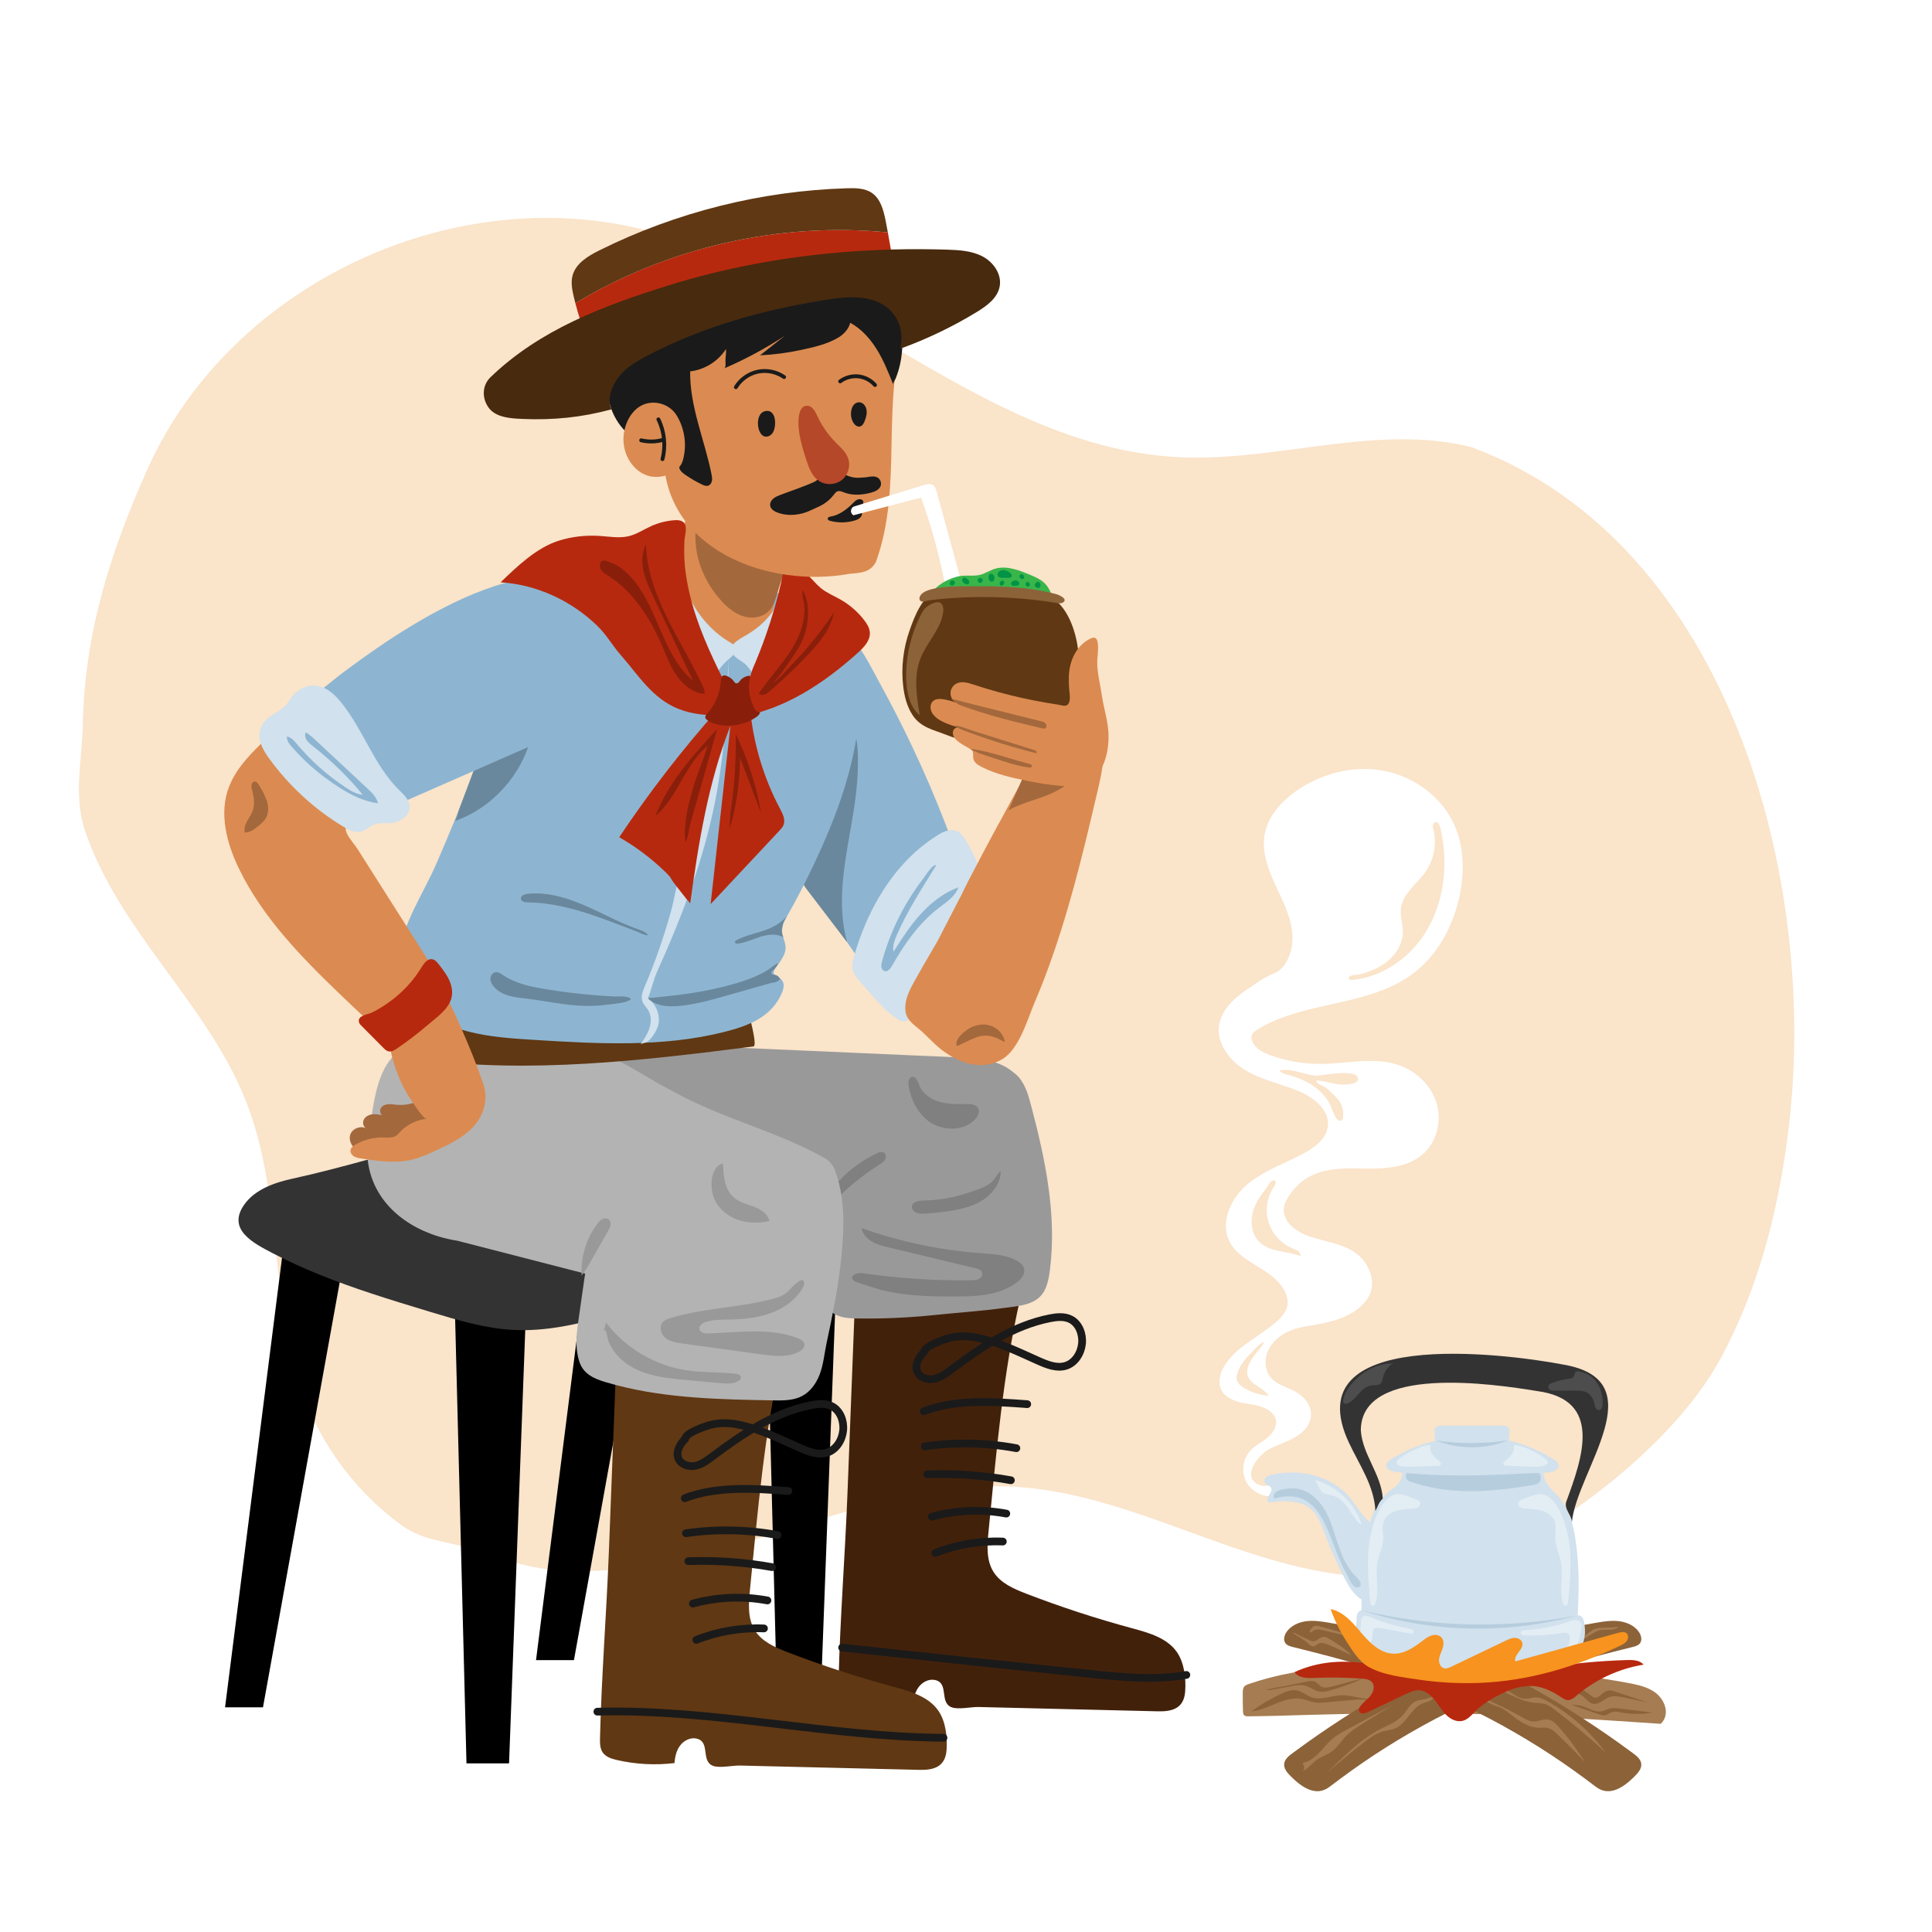 <?xml version="1.0" encoding="utf-8"?>
<svg version="1.1" xmlns="http://www.w3.org/2000/svg" xmlns:xlink="http://www.w3.org/1999/xlink" x="0px" y="0px"
	 viewBox="0 0 500 500" style="enable-background:new 0 0 500 500;" xml:space="preserve">
<g id="BACKGROUND">
	<rect style="fill:#FFFFFF;" width="500" height="500"/>
</g>
<g id="OBJECTS">
	<path style="fill:#FAE4CA;" d="M38.2,121.337c-9.589,21.388-16.312,42.486-16.771,66.18c-0.182,9.374-2.458,18.386,0.555,27.419
		c3.691,11.065,10.129,21.026,16.864,30.454c9.205,12.885,19.349,25.421,25.046,40.195c9.615,24.94,5.552,53.649,15.752,78.356
		c4.994,12.095,13.406,22.751,23.917,30.53c5.46,4.041,10.489,4.154,16.609,5.858c7.779,2.166,14.54,5.18,22.761,5.914
		c15.811,1.41,31.789-1.754,46.914-6.141c24.238-7.031,48.509-16.998,73.687-15.267c32.36,2.225,61.57,23.598,94.005,23.273
		c16.817-0.169,33.226-6.328,47.237-15.629c14.933-9.913,31.954-25.075,40.53-40.94c9.763-18.06,14.756-37.617,17.386-57.855
		c8.47-65.175-14.902-153.025-81.833-177.944c-24.477-6.204-50.103,3.725-75.327,2.601c-49.404-2.201-87.484-45.146-135.261-57.914
		C118.804,45.574,59.827,73.1,38.2,121.337z"/>
	<g>
		<g>
			<polyline points="117.682,337.063 120.724,456.365 131.742,456.365 136.134,338.872 			"/>
			<polygon points="73.948,317.92 58.245,441.854 68.06,441.854 89.467,323.248 			"/>
			<polyline points="198.161,324.846 201.202,444.148 212.221,444.148 216.612,326.655 			"/>
			<polygon points="154.427,305.703 138.723,429.638 148.538,429.638 169.945,311.031 			"/>
			<path style="fill:#333333;" d="M95.852,334.672c-8.681-2.879-17.219-6.134-25.316-10.362c-5.07-2.647-11.733-6.089-7.423-12.42
				c2.802-4.115,8.076-5.875,12.697-6.88c27.162-5.908,54.389-17.503,82.613-14.259c2.019,0.414,4.044,0.797,6.065,1.201
				c9.94,1.99,20.069,4.218,29.337,8.438c4.024,1.832,8.21,4.118,11.083,7.569c2.886,3.466,5.229,9.547,1.979,13.41
				c-1.963,2.334-4.941,3.51-7.79,4.598c-13.608,5.193-27.237,10.393-41.242,14.394c-8.187,2.339-16.632,4.278-25.134,3.816
				c-7.224-0.392-14.229-2.502-21.153-4.597C106.321,337.992,101.061,336.399,95.852,334.672z"/>
		</g>
		<g>
			<g>
				<g>
					<path style="fill:#42210B;" d="M221.301,335.698c-0.658,16.932-1.316,33.865-1.975,50.797
						c-0.625,16.079-1.911,32.163-2.294,48.169c-0.026,1.29-0.023,2.677,0.714,3.737c0.808,1.161,2.284,1.623,3.663,1.94
						c4.872,1.121,9.94,1.39,14.903,0.789c0.111-1.629,0.495-3.296,1.49-4.59c0.996-1.294,2.706-2.128,4.289-1.733
						c3.557,0.887,0.958,5.807,4.194,7.041c1.712,0.652,5.055-0.122,6.943-0.076c3.132,0.075,6.264,0.151,9.396,0.226
						c12.354,0.298,24.708,0.595,37.062,0.892c3.859,0.093,6.714-0.855,7.031-5.116c0.247-3.326-0.199-7.409-2.124-10.196
						c-2.553-3.697-7.301-5.021-11.638-6.194c-9.27-2.506-18.409-5.493-27.37-8.944c-3.242-1.249-6.676-2.734-8.502-5.69
						c-1.888-3.057-1.595-6.929-1.239-10.504c2.025-20.309,3.674-40.457,8.23-60.376L221.301,335.698z"/>
					<path style="fill:none;stroke:#1A1A1A;stroke-width:2;stroke-linecap:round;stroke-linejoin:round;stroke-miterlimit:10;" d="
						M217.946,426.392c21.441,2.341,42.889,4.615,64.344,6.822c8.231,0.847,16.588,1.68,24.739,0.258"/>
					<g>
						<path style="fill:none;stroke:#1A1A1A;stroke-width:2;stroke-linecap:round;stroke-linejoin:round;stroke-miterlimit:10;" d="
							M239.168,349.87c-1.405,1.375-2.573,3.464-1.727,5.238c0.728,1.525,2.711,2.097,4.364,1.745
							c1.653-0.352,3.055-1.406,4.407-2.421c7.732-5.81,16.027-11.401,25.516-13.268c1.767-0.348,3.682-0.544,5.298,0.251
							c2.223,1.092,3.245,3.839,2.999,6.304c-0.248,2.495-1.786,4.988-4.177,5.745c-2.345,0.742-4.847-0.276-7.094-1.274
							c-5.157-2.291-10.051-4.742-15.57-5.923c-2.532-0.542-5.021-0.636-7.549,0.017C244.523,346.57,239.168,348.374,239.168,349.87
							z"/>
						<path style="fill:none;stroke:#1A1A1A;stroke-width:2;stroke-linecap:round;stroke-linejoin:round;stroke-miterlimit:10;" d="
							M239.043,365.256c3.951-1.552,8.555-2.22,13.122-2.375c4.567-0.155,9.135,0.18,13.681,0.515"/>
						<path style="fill:none;stroke:#1A1A1A;stroke-width:2;stroke-linecap:round;stroke-linejoin:round;stroke-miterlimit:10;" d="
							M239.331,374.32c7.803-1.134,16.013-0.971,23.703,0.471"/>
						<path style="fill:none;stroke:#1A1A1A;stroke-width:2;stroke-linecap:round;stroke-linejoin:round;stroke-miterlimit:10;" d="
							M239.95,381.548c7.282-0.254,14.623,0.268,21.667,1.541"/>
						<path style="fill:none;stroke:#1A1A1A;stroke-width:2;stroke-linecap:round;stroke-linejoin:round;stroke-miterlimit:10;" d="
							M241.136,392.526c6.26-1.722,12.912-2.001,19.295-0.809"/>
						<path style="fill:none;stroke:#1A1A1A;stroke-width:2;stroke-linecap:round;stroke-linejoin:round;stroke-miterlimit:10;" d="
							M242.033,401.916c5.541-2.196,11.546-3.212,17.501-2.961"/>
					</g>
				</g>
				<g>
					<path style="fill:#999999;" d="M248.23,273.659c5.093,0.224,10.67,0.646,14.345,4.179c3.426,3.294,4.246,8.422,4.46,13.17
						c0.296,6.572-0.206,13.179-1.49,19.63c-0.656,3.293-1.691,6.815-4.41,8.783c-1.935,1.4-4.408,1.771-6.78,2.052
						c-31.712,3.748-64.442-1.545-93.356-15.098c-5.835-2.735-11.796-6.055-15.114-11.579c-2.866-4.771-3.336-10.951-1.044-16.023
						c5.879-13.012,21.857-8.703,33.167-8.205c14.949,0.658,29.897,1.316,44.846,1.974
						C231.311,272.915,239.77,273.287,248.23,273.659z"/>
					<g>
						<path style="fill:#999999;" d="M271.467,330.334c-0.207,1.139-0.5,2.259-0.98,3.31c-1.873,4.096-6.548,4.302-10.557,4.848
							c-6.081,0.829-12.117,1.217-18.216,1.85c-6.588,0.684-13.217,0.977-19.84,0.875c-2.297-0.035-4.766-0.177-6.572-1.597
							c-1.757-1.381-2.492-3.666-3.053-5.829c-3.283-12.674-5.251-26.796,1.652-38.59c3.933-6.718,10.129-12.001,17.236-15.12
							c3.554-1.56,7.348-2.586,11.211-2.98c1.781-0.182,3.526-0.111,5.249-0.526c2.299-0.554,4.633-0.797,7.009-0.567
							c3.299,0.32,6.8,0.055,9.154,2.89c1.646,1.983,2.374,4.551,3.037,7.041c3.699,13.898,6.722,28.315,4.94,42.587
							C271.66,329.13,271.575,329.734,271.467,330.334z"/>
						<path style="fill:#808080;" d="M227.513,301.451c0.592-0.373,1.216-0.765,1.548-1.381c0.332-0.616,0.231-1.526-0.395-1.839
							c-0.504-0.252-1.108-0.033-1.621,0.201c-7.531,3.423-14.103,10.338-16.512,18.34
							C215.515,310.815,220.893,305.628,227.513,301.451z"/>
						<path style="fill:#808080;" d="M246.858,335.541c5.657,0.001,11.735-0.239,16.265-3.628c1.101-0.823,2.158-2.048,1.933-3.404
							c-0.192-1.155-1.252-1.956-2.305-2.465c-2.843-1.376-6.101-1.511-9.251-1.749c-10.403-0.785-20.7-2.963-30.529-6.46
							c0.258,1.501,1.382,2.738,2.699,3.504c1.316,0.766,2.82,1.131,4.301,1.486c7.491,1.8,14.983,3.599,22.474,5.399
							c0.673,0.162,1.443,0.404,1.694,1.049c0.249,0.642-0.188,1.386-0.792,1.716c-0.604,0.33-1.324,0.35-2.012,0.358
							c-9.396,0.111-18.8-0.504-28.102-1.837c-2.286-0.328-4.078,1.465-1.354,2.356c2.599,0.85,5.148,1.795,7.837,2.362
							C235.341,335.414,241.129,335.54,246.858,335.541z"/>
						<path style="fill:#808080;" d="M238.986,310.696c-1.203,0.017-2.778,0.268-2.964,1.457c-0.111,0.715,0.436,1.402,1.099,1.69
							c0.664,0.288,1.415,0.268,2.138,0.231c2.165-0.112,4.323-0.333,6.465-0.664c3.033-0.468,6.105-1.186,8.674-2.866
							c2.373-1.556,4.757-4.475,4.541-7.48c-0.964,0.935-1.522,2.251-2.563,3.074c-1.471,1.162-3.746,1.834-5.496,2.444
							C247.062,309.915,243.03,310.638,238.986,310.696z"/>
						<path style="fill:#808080;" d="M240.468,290.263c3.449,2.444,8.633,2.547,11.694-0.368c0.877-0.835,1.57-2.201,0.907-3.214
							c-0.565-0.864-1.773-0.959-2.806-0.952c-2.357,0.015-4.753,0.083-7.025-0.545c-2.272-0.628-4.448-2.084-5.309-4.278
							c-0.36-0.917-1.18-3.12-2.425-1.909c-0.799,0.777-0.198,2.881,0.033,3.758C236.312,285.698,237.957,288.484,240.468,290.263z"
							/>
					</g>
				</g>
			</g>
			<g>
				<g>
					<path style="fill:#603813;" d="M159.549,350.849c-0.658,16.932-1.316,33.865-1.975,50.797
						c-0.625,16.079-1.911,32.163-2.294,48.169c-0.026,1.29-0.023,2.677,0.714,3.737c0.808,1.161,2.284,1.623,3.663,1.94
						c4.872,1.121,9.94,1.39,14.903,0.789c0.111-1.629,0.495-3.296,1.49-4.59c0.995-1.294,2.706-2.128,4.289-1.733
						c3.557,0.887,0.958,5.807,4.194,7.04c1.712,0.653,5.055-0.121,6.943-0.076c3.132,0.075,6.264,0.151,9.396,0.226
						c12.354,0.297,24.708,0.595,37.062,0.892c3.859,0.093,6.714-0.855,7.031-5.116c0.247-3.326-0.199-7.409-2.124-10.195
						c-2.553-3.698-7.301-5.021-11.638-6.194c-9.27-2.506-18.409-5.493-27.37-8.944c-3.242-1.249-6.676-2.734-8.502-5.69
						c-1.888-3.057-1.595-6.929-1.239-10.505c2.025-20.309,3.674-40.457,8.23-60.376L159.549,350.849z"/>
					<path style="fill:none;stroke:#1A1A1A;stroke-width:2;stroke-linecap:round;stroke-linejoin:round;stroke-miterlimit:10;" d="
						M154.595,442.977c29.876-0.776,59.686,6.527,89.578,6.757"/>
					<g>
						<path style="fill:none;stroke:#1A1A1A;stroke-width:2;stroke-linecap:round;stroke-linejoin:round;stroke-miterlimit:10;" d="
							M177.352,372.352c-1.405,1.375-2.573,3.464-1.727,5.238c0.728,1.525,2.711,2.097,4.364,1.745
							c1.653-0.352,3.055-1.406,4.407-2.421c7.732-5.81,16.027-11.4,25.516-13.268c1.767-0.348,3.682-0.544,5.298,0.251
							c2.223,1.092,3.245,3.839,2.999,6.304c-0.248,2.495-1.786,4.989-4.177,5.745c-2.345,0.742-4.847-0.276-7.094-1.274
							c-5.157-2.291-10.051-4.742-15.57-5.923c-2.532-0.542-5.021-0.636-7.549,0.017
							C182.708,369.051,177.352,370.855,177.352,372.352z"/>
						<path style="fill:none;stroke:#1A1A1A;stroke-width:2;stroke-linecap:round;stroke-linejoin:round;stroke-miterlimit:10;" d="
							M177.227,387.737c3.951-1.552,8.555-2.22,13.122-2.375c4.567-0.155,9.135,0.18,13.681,0.515"/>
						<path style="fill:none;stroke:#1A1A1A;stroke-width:2;stroke-linecap:round;stroke-linejoin:round;stroke-miterlimit:10;" d="
							M177.515,396.801c7.803-1.134,16.013-0.971,23.703,0.471"/>
						<path style="fill:none;stroke:#1A1A1A;stroke-width:2;stroke-linecap:round;stroke-linejoin:round;stroke-miterlimit:10;" d="
							M178.134,404.029c7.283-0.254,14.624,0.268,21.667,1.541"/>
						<path style="fill:none;stroke:#1A1A1A;stroke-width:2;stroke-linecap:round;stroke-linejoin:round;stroke-miterlimit:10;" d="
							M179.32,415.008c6.26-1.722,12.912-2.001,19.295-0.809"/>
						<path style="fill:none;stroke:#1A1A1A;stroke-width:2;stroke-linecap:round;stroke-linejoin:round;stroke-miterlimit:10;" d="
							M180.217,424.398c5.541-2.196,11.546-3.212,17.501-2.961"/>
					</g>
				</g>
				<g>
					<g>
						<path style="fill:#B3B3B3;" d="M95.074,296.103c-0.893,14.055,10.352,22.988,23.271,24.995
							c23.641,6.085,47.283,12.17,70.925,18.254c9.199,1.168,22.102,3.965,26.132-7.101c3.228-8.797,4.046-20.443,0.669-29.435
							c-0.493-1.313-1.438-2.421-2.658-3.111c-12.268-6.943-26.639-10.209-39.068-17.178c-7.514-3.769-14.783-9.397-23.016-11.416
							c-12.667-2.304-25.945,1.481-38.804-1.001C96.894,268.558,97.061,284.884,95.074,296.103z"/>
					</g>
					<g>
						<path style="fill:#B3B3B3;" d="M159.618,358.504c13.133,3.412,26.917,3.677,40.515,3.914c2.526,0.044,5.174,0.061,7.414-1.108
							c2.135-1.115,3.634-3.201,4.52-5.441c1.062-2.686,1.263-5.579,1.871-8.377c0.701-3.225,1.369-6.458,1.971-9.702
							c1.182-6.362,2.091-12.79,2.303-19.264c0.07-2.146,0.017-4.451-1.227-6.201c-1.018-1.433-2.677-2.257-4.315-2.895
							c-9.139-3.563-19.49-2.985-28.891-0.182c-9.4,2.803-18.024,7.698-26.446,12.727c-1.702,1.016-3.459,2.096-4.538,3.759
							c-1.034,1.595-1.327,3.543-1.594,5.424c-0.525,3.687-1.05,7.375-1.575,11.062c-0.495,3.474-0.795,6.889,0.338,10.266
							c1.048,3.125,3.792,4.327,6.796,5.223C157.71,357.991,158.662,358.256,159.618,358.504z"/>
						<path style="fill:#999999;" d="M157.374,318.54c0.265-0.467,0.534-0.947,0.624-1.476c0.09-0.53-0.034-1.128-0.446-1.473
							c-0.453-0.379-1.145-0.353-1.671-0.084c-0.526,0.269-0.92,0.737-1.277,1.207c-2.897,3.815-4.371,8.686-4.074,13.467
							c-0.012-0.198,1.264-1.801,1.382-2.009c0.615-1.082,1.228-2.166,1.842-3.248C154.961,322.797,156.168,320.668,157.374,318.54z
							"/>
						<path style="fill:#999999;" d="M164.68,354.395c4.078,1.939,8.685,2.373,13.183,2.778c2.894,0.261,5.788,0.522,8.683,0.783
							c1.566,0.141,3.262,0.253,4.588-0.592c0.31-0.198,0.613-0.491,0.617-0.858c0.008-0.635-0.794-0.908-1.425-0.98
							c-4.15-0.471-8.363-0.266-12.496-0.869c-8.238-1.201-15.942-5.736-20.989-12.357c-0.195,0.728-0.389,1.455-0.584,2.183
							c0.155-0.105,0.263-0.196,0.442-0.245c0.408,0.913,0.44,2.086,0.846,3.066c0.432,1.042,1.031,2.01,1.736,2.889
							C160.718,351.983,162.611,353.411,164.68,354.395z"/>
						<path style="fill:#999999;" d="M173.549,341.106c-0.775,0.239-1.587,0.528-2.099,1.157c-0.968,1.188-0.374,3.094,0.831,4.041
							c1.205,0.947,2.802,1.188,4.32,1.396c6.834,0.939,13.668,1.878,20.502,2.816c3.294,0.453,6.852,0.86,9.768-0.738
							c0.665-0.364,1.339-0.946,1.328-1.703c-0.013-0.917-0.987-1.482-1.845-1.804c-7.225-2.706-15.228-1.437-22.938-1.184
							c-0.953,0.031-2.178-0.149-2.4-1.077c-0.225-0.941,0.834-1.667,1.762-1.939c1.893-0.555,3.9-0.525,5.872-0.564
							c3.622-0.071,7.288-0.401,10.698-1.625c3.41-1.224,6.571-3.424,8.386-6.56c0.215-0.371,0.415-0.776,0.396-1.205
							c-0.112-2.503-3.554,1.415-4.101,1.989c-1.431,1.5-3.382,1.887-5.346,2.365c-5.296,1.288-10.736,1.79-16.108,2.646
							C179.531,339.602,176.498,340.198,173.549,341.106z"/>
						<path style="fill:#999999;" d="M185.052,310.734c1.23,2.4,3.531,4.165,6.091,5.014c2.56,0.849,5.357,0.832,7.99,0.247
							c-0.382-1.751-2.055-2.913-3.719-3.581c-1.663-0.668-3.478-1.043-4.939-2.081c-3.065-2.178-3.208-5.886-3.386-9.267
							C183.447,302.182,183.713,308.121,185.052,310.734z"/>
					</g>
				</g>
			</g>
			<g>
				<g>
					<path style="fill:#8DB5D1;" d="M247.833,221.73c0.273,0.775,0.544,1.55,0.811,2.327c1.439,4.184,1.09,4.975-1.319,8.574
						c-1.774,2.651-3.716,5.262-5.329,8.015c-2.661,4.544-5.781,8.755-8.576,13.204c-0.831,1.323-1.331,3.202-3.132,3.253
						c-1.804,0.051-3.39-2.348-4.283-3.591c-9.499-13.237-18.38-26.917-26.605-40.981c9.025-17.048,12.172-34.754,14.876-53.613
						c-0.229,1.671,3.659,3.526,4.621,4.444c3.887,3.707,6.46,9.208,9.016,13.863c2.96,5.39,5.753,10.87,8.376,16.432
						c3.088,6.548,5.939,13.208,8.546,19.962C245.874,216.307,246.873,219.012,247.833,221.73z"/>
					<path style="fill:#6A889D;" d="M219.618,217.491c-1.522,8.741-2.782,17.843-0.369,26.381
						c-3.495-4.579-6.99-9.159-10.484-13.738c-0.378-0.495-0.763-1.005-0.932-1.604c-0.26-0.92,0.027-1.897,0.313-2.809
						c3.088-9.864,6.175-19.729,9.263-29.593c0.78-2.491,1.41-5.101,2.357-7.533c0.477-1.224,0.787-1.13,1.204,0.089
						c1.254,3.671,1.155,8.146,0.969,11.947C221.662,206.307,220.591,211.904,219.618,217.491z"/>
				</g>
				<g>
					<path style="fill:#D1E1ED;" d="M224.009,239.072c3.987-9.261,10.101-17.602,18.592-22.893c1.458-0.909,3.221-1.746,4.836-1.157
						c1.353,0.494,2.169,1.84,2.879,3.094c1.068,1.886,2.144,3.792,2.752,5.872c0.494,1.691,0.886,4.128,0.047,5.783
						c-0.717,1.413-2.008,2.781-2.955,4.064c-5.007,6.79-7.77,14.848-11.07,22.526c-1.01,2.351-2.933,9.716-6.473,7.578
						c-3.709-2.24-7.034-6.503-9.888-9.715c-0.94-1.058-1.896-2.212-2.113-3.61c-0.162-1.043,0.11-2.1,0.4-3.114
						C221.831,244.647,222.826,241.819,224.009,239.072z"/>
					<path style="fill:#8DB5D1;" d="M228.285,248.762c-0.131,0.478-0.257,0.972-0.187,1.463c0.069,0.49,0.382,0.98,0.861,1.105
						c0.814,0.214,1.475-0.641,1.891-1.372c3.168-5.577,6.908-10.969,11.984-14.891c2.011-1.554,4.343-3.025,5.199-5.418
						c-3.779,1.369-7.042,3.923-9.747,6.895c-2.706,2.972-4.899,6.368-7.039,9.77c-0.33-1.461,0.249-2.959,0.848-4.333
						c2.814-6.457,6.562-12.127,10.224-18.092c-1.015-0.255-2.762,2.663-3.354,3.433c-1.184,1.539-2.296,3.134-3.331,4.777
						c-2.07,3.286-3.834,6.766-5.257,10.38C229.567,244.533,228.868,246.632,228.285,248.762z"/>
				</g>
			</g>
			<g>
				<path style="fill:#603813;" d="M102.82,260.818c-0.674,2.066-1.038,4.229-1.122,6.153c-0.08,1.844,0.146,3.854,1.407,5.203
					c1.273,1.362,3.268,1.711,5.116,1.955c28.782,3.804,57.979,0.375,86.777-3.309c1.138-0.146-1.261-8.553-1.337-9.209
					c-0.084-0.727-0.208-1.529-0.775-1.992c-0.79-0.644-1.956-0.286-2.909,0.077c-6.337,2.413-13.055,3.732-19.809,4.333
					c-18.098,1.612-36.631-1.987-52.811-10.254c-3.888-1.987-7.334-2.57-10.746,0.617
					C104.872,256.017,103.625,258.349,102.82,260.818z"/>
				<path style="fill:#8DB5D1;" d="M212.726,219.132c4.771-10.735,8.557-21.957,9.6-33.673c0.434-4.875,0.415-9.958-1.545-14.443
					c-3.22-7.369-10.272-10.225-16.057-15.014c-13.794-11.418-36.3-11.916-52.883-7.435c-5.822,1.573-11.453,4.473-15.287,9.129
					c-5.069,6.156-6.392,14.456-8.181,22.227c-3.461,15.035-9.283,29.38-15.399,43.499c-3.435,7.93-8.722,15.394-9.863,24.15
					c-1.433,10.991,8.561,16.934,18.007,19.373c5.645,1.458,11.506,1.83,17.325,2.188c16.376,1.01,33.059,1.941,48.971-2.06
					c6.234-1.567,12.422-3.868,15.016-10.306c0.425-1.055,0.657-2.434-0.196-3.186c0-0.449-1.909-0.84-2.009-1.729
					c-0.1-0.885,1.152-2.18,1.605-2.881c0.719-1.114,1.464-2.306,1.486-3.632c0.025-1.467-0.844-2.822-0.915-4.287
					c-0.075-1.538,0.727-2.965,1.487-4.305c1.762-3.104,3.432-6.259,5.007-9.462C210.216,224.602,211.504,221.883,212.726,219.132z"
					/>
				<path style="fill:#6A889D;" d="M197.342,240.956c-2.257,0.728-4.613,1.223-6.702,2.346c-0.244,0.131-0.522,0.355-0.447,0.622
					c0.077,0.276,0.449,0.315,0.734,0.283c2.035-0.226,3.914-1.158,5.867-1.774c1.953-0.616,4.192-0.885,5.961,0.147
					c-0.48-0.854-0.497-1.908-0.256-2.858c0-0.85,0.787-1.938,1.176-2.66C202.075,239.012,199.701,240.195,197.342,240.956z"/>
				<path style="fill:#6A889D;" d="M141.036,255.965c-3.74-0.621-7.566-1.423-10.717-3.529c-0.675-0.451-1.434-0.985-2.222-0.793
					c-0.71,0.173-1.17,0.93-1.175,1.661c-0.005,0.73,0.359,1.419,0.823,1.983c1.011,1.229,2.496,1.99,4.027,2.424
					c1.531,0.435,3.127,0.574,4.706,0.765c4.893,0.592,9.735,1.702,14.661,1.847c2.132,0.063,4.27-0.058,6.382-0.357
					c1.479-0.21,4.724-0.358,5.793-1.406c-0.893-0.975-3.206-0.613-4.39-0.672c-1.985-0.099-3.968-0.235-5.947-0.409
					C148.979,257.128,144.995,256.623,141.036,255.965z"/>
				<path style="fill:#6A889D;" d="M152.789,234.979c-5.12-2.34-10.679-4.265-16.276-3.656c-0.81,0.088-1.85,0.537-1.702,1.338
					c0.132,0.713,1.071,0.865,1.796,0.873c5.573,0.066,11.06,1.401,16.348,3.16c2.624,0.873,5.212,1.851,7.794,2.839
					c1.256,0.48,2.51,0.964,3.768,1.439c0.956,0.361,2.209,1.078,3.206,1.104c-0.402-0.738-1.33-1.11-2.082-1.398
					c-1.482-0.568-2.969-1.092-4.424-1.732C158.375,237.695,155.613,236.27,152.789,234.979z"/>
				<path style="fill:#6A889D;" d="M117.682,212.503c9.792-3.435,17.562-12.122,19.887-22.236c0.266-1.158,0.444-2.458-0.187-3.466
					c-0.675-1.078-2.104-1.469-3.365-1.307c-2.907,0.375-4.924,2.991-6.604,5.393c-2.121,3.034-3.728,5.626-5.021,9.069
					c-0.793,2.111-1.586,4.223-2.378,6.334c-0.396,1.056-0.793,2.111-1.189,3.167C118.659,209.901,118.067,212.363,117.682,212.503z
					"/>
				<path style="fill:#D1E1ED;" d="M183.083,204.504c-0.998,3.752-2.1,7.476-3.287,11.173c-0.593,1.848-1.208,3.69-1.841,5.526
					c-0.452,1.31-1.275,2.429-1.69,3.722c-1.136,3.539-1.632,7.367-2.627,10.963c-1.006,3.634-2.144,7.232-3.411,10.784
					c-1.038,2.913-2.163,5.795-3.373,8.641c-0.512,1.206-1.048,2.546-0.624,3.786c0.308,0.898,1.067,1.56,1.55,2.378
					c0.809,1.37,0.781,3.107,0.293,4.622c-0.488,1.514-1.389,2.856-2.279,4.175c0.13-0.193,1.334-0.443,1.621-0.623
					c0.548-0.343,1.006-0.797,1.379-1.323c0.766-1.078,1.474-2.223,1.663-3.56c0.342-2.415-0.774-4.978-2.774-6.374
					c0.933-2.321,1.399-4.767,2.412-7.009c6.002-13.287,11.158-26.591,14.324-40.872c3.146-14.187,3.897-28.205,4.297-42.662
					c-0.163,5.905-0.727,11.795-1.618,17.633C186.121,191.897,184.749,198.238,183.083,204.504z"/>
				<path style="fill:#6A889D;" d="M167.685,258.335c1.983,2.058,5.187,2.278,8.033,2.013c4.279-0.398,8.441-1.579,12.574-2.755
					c2.451-0.697,4.902-1.395,7.353-2.092c1.225-0.349,2.451-0.697,3.676-1.046c0.461-0.131,0.923-0.148,1.371-0.259
					c0.165-0.041,1.278-0.621,1.192-0.839c-0.224-0.567-0.766-0.996-1.369-1.084c-0.323-0.047-0.736-0.053-0.861-0.354
					c-0.066-0.159-0.014-0.346,0.084-0.487c0.099-0.141,0.238-0.246,0.37-0.357c0.596-0.503,1.059-1.163,1.327-1.896
					c-1.252,0.662-2.298,1.653-3.546,2.344c-1.274,0.706-2.61,1.297-3.972,1.813c-2.675,1.014-5.449,1.739-8.231,2.391
					C179.775,257.114,173.717,257.738,167.685,258.335z"/>
			</g>
			<g>
				<g>
					<g>
						<path style="fill:#DB8B51;" d="M69.107,190.965c-0.557,0.537-1.111,1.077-1.662,1.62c-3.324,3.277-6.439,6.613-8.171,11.042
							c-2.672,6.833-0.618,14.621,2.585,21.221c6.044,12.453,15.885,22.609,25.865,32.201c2.78,2.672,5.58,5.325,8.413,7.941
							c2.025,1.87,4.386,3.146,6.195,5.187c3.68-1.75,6.942-5.358,9.204-8.684c1.465-2.154,2.684-4.726,2.203-7.287
							c-0.28-1.493-1.11-2.815-1.924-4.098c-4.284-6.748-8.567-13.495-12.851-20.243c-2.142-3.374-4.284-6.748-6.425-10.121
							c-1.474-2.322-5.038-5.492-1.724-7.1c3.155-1.531,6.862-2.163,10.093-3.693c3.119-1.477,6.117-3.203,9.019-5.069
							c5.869-3.774,11.332-8.134,16.764-12.501c2.987-2.402,6.105-4.98,7.442-8.572c0.673-1.807,0.845-3.758,0.917-5.684
							c0.143-3.823-0.088-7.648-0.442-11.453c-0.301-3.231-0.317-6.765-1.826-9.714c-0.568-1.109-1.267-2.274-2.426-2.731
							c-1.221-0.482-2.593-0.04-3.823,0.419c-7.919,2.953-15.562,6.629-22.861,10.885c-8.815,5.14-17.13,11.119-24.917,17.709
							C75.446,185.042,72.229,187.955,69.107,190.965z"/>
						<path style="fill:#A4683D;" d="M68.994,207.091c0.52,1.464,0.606,3.153-0.124,4.525c-0.526,0.988-1.418,1.722-2.303,2.406
							c-0.951,0.736-2.024,1.48-3.226,1.436c-0.238-1.012,0.131-2.07,0.624-2.986c0.493-0.916,1.119-1.769,1.459-2.752
							c0.62-1.792,0.214-3.763-0.264-5.598c-0.401-1.537,0.741-2.653,1.7-1.192C67.653,204.138,68.507,205.72,68.994,207.091z"/>
					</g>
					<g>
						<path style="fill:#A4683D;" d="M90.67,293.576c0.593-1.573,2.708-2.344,4.174-1.522c-0.824-0.35-1.098-1.492-0.699-2.292
							c0.4-0.801,1.293-1.261,2.181-1.376c0.888-0.115,1.785,0.062,2.662,0.237c-0.647-0.322-0.783-1.272-0.397-1.884
							c0.386-0.612,1.132-0.911,1.853-0.971c0.721-0.061,1.441,0.078,2.161,0.145c1.726,0.161,3.489-0.093,5.099-0.733
							c1.269-0.505,2.625-1.259,3.914-0.808c0.931,0.327,1.558,1.237,1.822,2.187c0.46,1.657-0.024,3.477-0.992,4.899
							s-2.373,2.491-3.852,3.37c-2.719,1.617-5.775,2.653-8.91,3.064c-1.568,0.206-3.156,0.255-4.733,0.143
							c-0.958-0.068-2.13-0.053-2.93-0.662C90.925,296.537,90.163,294.921,90.67,293.576z"/>
						<path style="fill:#DB8B51;" d="M125.342,281.43c-0.062-0.246-0.133-0.492-0.214-0.737c-1.697-5.097-3.782-10.102-5.937-15.019
							c-1.132-2.583-2.314-5.145-3.546-7.683c-0.557-1.148-1.114-2.24-1.795-3.317c-0.553-0.874-1.885-2.218-2.084-3.218
							c-2.93,2.911-5.618,6.064-8.027,9.419c-0.98,1.364-1.927,2.788-2.418,4.394c-1.29,4.215,0.21,9.291,1.804,13.251
							c0.857,2.13,1.937,4.171,3.217,6.077c0.502,0.748,3.174,5.045,4.102,4.953c-2.252,0.222-4.419,1.171-6.138,2.638
							c-0.687,0.586-1.214,1.452-2.016,1.867c-0.933,0.482-2.187,0.341-3.19,0.324c-2.472-0.044-4.952,0.597-7.093,1.831
							c-0.575,0.332-1.175,0.777-1.287,1.432c-0.11,0.644,0.318,1.284,0.876,1.625c0.558,0.341,1.223,0.447,1.869,0.546
							c4.304,0.66,8.731,1.317,12.975,0.344c2.274-0.521,4.415-1.495,6.531-2.475c3.302-1.531,6.664-3.147,9.211-5.746
							C124.913,289.148,126.288,285.215,125.342,281.43z"/>
					</g>
					<path style="fill:#B7290E;" d="M97.958,269.918c0.404,0.406,0.807,0.813,1.211,1.219c0.422,0.424,0.883,0.87,1.472,0.972
						c0.722,0.126,1.415-0.297,2.022-0.709c2.755-1.869,5.405-3.892,7.934-6.056c2.206-1.887,5.42-4.051,6.22-6.991
						c0.425-1.562,0.1-3.253-0.574-4.725c-0.674-1.472-1.678-2.765-2.672-4.043c-0.454-0.584-0.976-1.21-1.705-1.335
						c-1.239-0.214-2.157,1.07-2.811,2.143c-2.029,3.327-4.71,6.25-7.831,8.58c-1.541,1.151-3.215,2.206-4.941,3.061
						c-1.041,0.516-3.761,0.741-3.402,2.434c0.089,0.418,0.403,0.745,0.704,1.047C95.043,266.984,96.501,268.451,97.958,269.918z"/>
				</g>
				<g>
					<path style="fill:#8DB5D1;" d="M83.299,178.396c-1.024,0.785-2.068,1.528-3.146,2.171c-2.297,1.37-4.664,2.822-5.244,5.723
						c-0.442,2.209,1.53,4.635,2.615,6.438c1.553,2.583,3.33,5.014,5.365,7.24c1.91,2.088,4.022,3.979,6.297,5.66
						c1.486,1.098,2.806,2.406,4.265,3.538c2.083,1.617,3.643,1.552,6.022,0.508c12.658-5.558,25.316-11.116,37.974-16.674
						c1.745-0.766,4.304-1.706,5.051-3.628c0.672-1.729,0.721-4.205,0.923-6.041c0.607-5.495,1.167-10.975,2.207-16.359
						c0.602-3.117,0.492-6.334,0.952-9.424c0.139-0.934,0.2-8.836-1.239-8.833c-13.764,0.03-26.856,6.067-38.482,13.029
						c-6.239,3.736-12.192,7.927-18.026,12.263C86.988,175.379,85.175,176.959,83.299,178.396z"/>
					<g>
						<path style="fill:#D1E1ED;" d="M67.886,187.574c-0.312,0.548-0.544,1.17-0.668,1.892c-0.425,2.463,0.99,4.841,2.459,6.863
							c5.143,7.081,11.718,13.117,19.213,17.634c1.267,0.764,2.677,1.51,4.145,1.325c1.73-0.217,2.868-1.797,4.508-2.11
							c1.78-0.34,3.535,0.126,5.342-0.563c2.213-0.843,3.928-2.937,2.764-5.32c-0.575-1.177-1.591-2.065-2.517-2.991
							c-6.37-6.37-9.152-15.512-14.834-22.503c-1.467-1.806-3.23-3.524-5.471-4.151c-3.294-0.921-6.424,0.998-8.039,3.779
							C73.175,184.208,69.493,184.755,67.886,187.574z"/>
						<path style="fill:#8DB5D1;" d="M88.096,203.983c2.874,1.8,6.067,3.427,9.719,3.902c-0.318-1.546-1.618-2.793-2.873-3.963
							c-4.316-4.026-8.633-8.051-12.949-12.077c-0.882-0.823-1.771-1.65-2.834-2.321c-0.361,0.663-0.193,1.431,0.221,2.043
							c0.414,0.613,1.05,1.102,1.667,1.588c4.813,3.791,9.117,7.997,12.825,12.53c-1.701-0.168-3.124-1.023-4.42-1.889
							c-4.823-3.22-9.064-6.992-12.567-11.178c-0.647-0.774-1.428-1.794-2.64-2.023c-0.068,1.432,1.045,2.409,2.026,3.505
							c1.123,1.255,2.321,2.466,3.588,3.629C82.35,200.016,85.109,202.114,88.096,203.983z"/>
					</g>
				</g>
			</g>
			<g>
				<path style="fill:#DB8B51;" d="M192.313,136.785c-4.172-2.917-8.483-5.635-12.914-8.142c-1.591,3.937-2.473,8.069-3.708,12.144
					c-1.652,5.447-5.178,11.241-2.922,16.965c1.087,2.757,3.049,5.09,5.239,7.087c2.862,2.61,6.577,4.932,10.572,4.643
					c3.599-0.261,7.108-2.145,9.148-5.149c1.743-2.567,2.047-5.813,2.752-8.777c0.79-3.324,1.616-6.64,2.476-9.947
					c-0.031,0.12-2.436-1.593-2.629-1.781c-0.797-0.775-1.299-1.757-2.08-2.53C196.471,139.538,194.351,138.211,192.313,136.785z"/>
				<path style="fill:#A4683D;" d="M180.532,143.913c0.061,0.269,0.126,0.537,0.196,0.803c1.04,3.948,3.1,7.605,5.826,10.645
					c1.736,1.935,3.844,3.682,6.375,4.279c2.649,0.624,5.661-0.301,7.015-2.764c0.848-1.542,1.232-3.486,1.774-5.172
					c0.584-1.819,1.169-3.637,1.753-5.456c0.297-0.924,0.589-1.956,0.177-2.835c-0.288-0.615-0.868-1.031-1.425-1.42
					c-1.806-1.26-3.638-2.49-5.421-3.784c-1.508-1.095-2.901-2.735-4.184-4.11c-1.872-2.007-4.059-3.038-6.9-3.009
					c-1.465,0.015-2.721,0.495-3.955,1.25c-1.093,0.669-1.247,1.399-1.47,2.66C179.773,137.948,179.873,140.996,180.532,143.913z"/>
			</g>
			<g>
				<path style="fill:#D1E1ED;" d="M188.87,166.199c0.66,0.391,1.405,0.84,1.565,1.59c0.214,1.005-0.724,1.839-1.511,2.5
					c-2.055,1.725-3.726,3.904-4.86,6.336c-0.479,1.027-1.01,2.233-2.107,2.516c-0.62,0.16-1.273-0.03-1.872-0.257
					c-4.607-1.74-8.188-5.735-9.922-10.344c-1.735-4.609-1.725-9.765-0.507-14.537c0.676-2.647,1.752-5.247,3.42-7.428
					c0.374-0.488,2.016-2.774,2.721-2.605c0.642,0.155,0.358,1.62,0.373,2.107c0.155,5.135,2.734,10.408,5.952,14.312
					C184.018,162.689,186.301,164.678,188.87,166.199z"/>
				<path style="fill:#D1E1ED;" d="M198.935,159.6c2.301-2.756,3.811-5.885,5.304-8.987c2.092,0.801,2.763,2.871,3.102,4.668
					c1.475,7.817,1.473,15.787-5.58,21.709c-0.51,0.428-1.06,0.844-1.746,1.079c-0.686,0.235-1.535,0.262-2.186-0.067
					c-0.5-0.253-0.819-0.675-1.117-1.08c-1.124-1.524-2.145-3.152-3.401-4.612c-0.807-0.939-1.957-1.383-2.897-2.216
					c-2.78-2.463-0.129-4.09,2.368-5.523C195.214,163.176,197.272,161.593,198.935,159.6z"/>
			</g>
			<g>
				<g>
					<path style="fill:#B7290E;" d="M144.526,139.96c-5.661,1.799-10.763,6.662-14.963,10.743c9.379,0.58,18.352,4.781,25.07,11.311
						c2.345,2.279,3.886,5.088,6.002,7.493c4.581,5.206,8.099,11.178,14.857,13.917c3.665,1.485,7.701,1.759,11.655,1.759
						c1.056,0,2.277-0.101,2.882-0.966c0.69-0.987,0.161-2.333-0.38-3.408c-3.478-6.903-7.007-13.819-9.464-21.148
						c-1.455-4.339-2.523-8.826-2.952-13.388c-0.193-2.05-0.187-4.063-0.115-6.113c0.047-1.338,0.865-3.668-0.055-4.803
						c-0.593-0.732-1.675-0.794-2.614-0.721c-2.055,0.16-4.082,0.682-5.959,1.534c-1.902,0.863-3.671,2.068-5.699,2.571
						c-2.445,0.606-5.006,0.131-7.519-0.04C151.652,138.453,147.978,138.862,144.526,139.96z"/>
					<path style="fill:#891F0B;" d="M162.774,148.796c-0.345-0.351-0.703-0.69-1.077-1.016c-1.035-0.904-2.207-1.707-3.521-2.142
						c-0.809-0.268-2.035-1.088-2.701-0.131c-0.436,0.626-0.255,1.522,0.203,2.132c0.459,0.61,1.138,1.007,1.781,1.416
						c6.503,4.143,10.837,10.982,13.882,18.066c1.104,2.568,2.079,5.219,3.643,7.535c1.563,2.317,3.829,4.313,6.57,4.857
						c1.516,0.301,0.521-1.497,0.215-2.165c-2.756-6.004-6.256-11.637-9.162-17.57c-2.907-5.932-5.243-12.298-5.427-18.901
						c-1.08,2.066-1.152,4.542-0.667,6.823c0.485,2.281,1.485,4.414,2.478,6.524c3.435,7.302,6.87,14.604,10.305,21.907
						c-4.277-3.635-6.64-8.98-8.846-14.142C168.439,157.284,166.333,152.417,162.774,148.796z"/>
				</g>
				<g>
					<path style="fill:#B7290E;" d="M200.416,157.466c0.637-2.21,1.214-4.438,1.731-6.68c0.358-1.554,0.272-3.588,2.197-3.808
						c1.706-0.195,3.561,0.814,4.785,1.929c1.166,1.062,2.131,2.337,3.356,3.331c1.539,1.248,3.413,1.994,5.131,2.981
						c2.329,1.338,4.39,3.139,6.028,5.267c0.727,0.944,1.391,2.011,1.47,3.2c0.137,2.075-1.495,3.799-3.038,5.193
						c-8.788,7.936-19.116,14.799-30.811,16.653c-1.353,0.214-4.983,0.003-3.995-2.274c0.32-0.736,1.391-1.257,1.988-1.727
						c0.912-0.718,1.661-1.529,2.391-2.43c0.784-0.968,1.78-2.099,2.235-3.271c0.391-1.008,0.604-2.046,1.044-3.062
						c1.19-2.75,2.283-5.543,3.275-8.37C199.006,162.109,199.744,159.797,200.416,157.466z"/>
					<path style="fill:#891F0B;" d="M204.838,168.094c-2.511,4.012-5.85,7.446-8.475,11.385c0.383,0.387,1.012,0.435,1.528,0.26
						c0.516-0.176,0.945-0.535,1.358-0.89c3.479-2.984,6.8-6.153,9.944-9.489c2.988-3.17,5.929-6.721,6.665-11.015
						c-0.061,0.354-0.574,0.877-0.777,1.178c-0.262,0.391-0.527,0.779-0.796,1.166c-2.065,2.972-4.316,5.814-6.735,8.507
						c-1.166,1.298-2.426,2.509-3.59,3.806c-1.205,1.344-2.418,2.695-3.882,3.767c1.735-1.849,3.099-3.883,4.524-5.963
						c1.31-1.912,2.586-3.718,3.393-5.919c1.362-3.715,1.749-8.579-0.224-12.171c-0.258,1.141-0.001,1.949,0.229,3.041
						c0.289,1.374,0.231,2.839,0.026,4.22C207.599,162.874,206.383,165.626,204.838,168.094z"/>
				</g>
				<g>
					<path style="fill:#B7290E;" d="M185.808,183.597c-9.265,10.421-17.81,21.481-25.554,33.077
						c3.714,2.128,7.198,4.657,10.373,7.528c0.802,0.725,1.592,1.468,2.347,2.241c0.58,0.594,0.846,1.282,1.338,1.936
						c0.73,0.971,1.497,1.917,2.245,2.876c0.358,0.458,0.716,0.917,1.073,1.375c0.183,0.235,0.976,0.97,0.976,1.25
						c2.151-15.628,4.666-31.357,10.427-46.043c-1.707,15.38-3.413,30.761-5.12,46.141c5.931-6.331,11.861-12.662,17.792-18.993
						c0.416-0.445,0.842-0.903,1.069-1.468c0.553-1.376-0.204-2.895-0.899-4.205c-4.284-8.073-6.944-17.004-7.774-26.106"/>
					<path style="fill:#891F0B;" d="M185.601,188.67c-6.272,6.818-12.686,13.862-15.973,22.523
						c5.87-5.012,7.72-13.668,13.803-18.419c-0.51,0.351-0.915,2.297-1.158,2.918c-0.41,1.049-0.813,2.1-1.201,3.157
						c-0.749,2.039-1.446,4.099-2.032,6.191c-1.133,4.044-2.164,8.658-1.669,12.879c0.796-1.055,0.827-3.059,1.182-4.313
						c0.563-1.992,1.126-3.984,1.689-5.975c1.137-4.022,2.274-8.044,3.41-12.066C184.302,193.267,184.952,190.968,185.601,188.67z"
						/>
					<path style="fill:#891F0B;" d="M190.404,189.936c3.15,6.485,5.375,13.419,6.584,20.527c-1.826-4.787-3.653-9.575-5.479-14.362
						c-0.027,6.22-0.858,12.588-2.724,18.534c0.182-1.64,0.071-3.218,0.323-4.872c0.328-2.16,0.594-4.328,0.8-6.503
						C190.327,198.832,190.493,194.382,190.404,189.936z"/>
				</g>
				<path style="fill:#891F0B;" d="M195.767,184.009c-0.572-0.452-0.717-1.196-1.002-1.827c-0.321-0.711-0.56-1.459-0.714-2.224
					c-0.304-1.505-0.28-3.077,0.091-4.568c0.034-0.135,0.066-0.291-0.019-0.401c-0.092-0.12-0.271-0.118-0.421-0.095
					c-0.832,0.128-1.611,0.574-2.141,1.228c-0.152,0.188-0.286,0.393-0.474,0.545c-0.188,0.152-0.449,0.242-0.674,0.153
					c-0.2-0.079-0.324-0.274-0.448-0.449c-0.478-0.671-1.167-1.189-1.943-1.463c-0.31-0.109-0.668-0.177-0.955-0.018
					c-0.419,0.231-0.477,0.796-0.508,1.273c-0.118,1.798-0.584,3.57-1.348,5.201c-0.382,0.815-0.839,1.596-1.365,2.327
					c-0.345,0.48-1.383,1.342-1.327,1.982c0.021,0.246,0.212,0.44,0.402,0.596c0.88,0.721,1.994,1.101,3.111,1.318
					c3.306,0.64,6.857-0.088,9.644-1.98c0.497-0.337,1.015-0.795,1.023-1.395C196.386,184.325,196.027,184.215,195.767,184.009z"/>
			</g>
			<g>
				<g>
					<path style="fill:#DB8B51;" d="M171.74,117.896c0.252,24.526,27.255,34.439,48.236,30.585c2.787-0.228,5.246-0.312,6.702-3.041
						c6.134-16.774,2.547-35.191,5.591-52.332c0.922-3.155-0.372-7.222-2.267-9.836c-10.681-10.449-30.241-13.65-43.552-6.469
						C171.727,84.807,170.756,103.004,171.74,117.896z"/>
					<path style="fill:#1A1A1A;" d="M177.788,123.173c-0.173-0.116-0.344-0.234-0.514-0.354c-0.584-0.41-1.184-0.882-1.417-1.557
						c-0.265-0.767,0.007-1.601,0.156-2.398c0.23-1.231-0.143-9.175-2.736-7.023c-1.764,1.463-5.122,3.552-7.424,2.542
						c-5.381-2.36-8.657-8.351-8.676-14.227c-0.009-2.672,0.414-5.336,1.174-7.894c0.38-1.28,1.052-2.517,1.37-3.804
						c0.249-1.012,0.477-1.893,0.931-2.858c1.927-4.094,4.87-7.666,8.364-10.522c2.074-1.696,4.349-3.147,6.755-4.324
						c7.241-3.542,15.491-4.684,23.541-4.269c6.137,0.317,12.227,1.511,18.029,3.537c4.209,1.469,8.355,3.436,11.505,6.589
						c4.376,4.379,5.277,10.235,4.37,16.152c-0.181,1.18-0.451,2.346-0.811,3.485c-0.188,0.594-0.399,1.18-0.635,1.756
						c-0.089,0.218-0.712,1.24-0.64,1.42c-1.223-3.064-2.454-6.146-4.186-8.954c-1.732-2.808-4.008-5.356-6.904-6.935
						c-0.414,1.647-1.674,2.979-3.13,3.852c-2.795,1.677-6.391,2.488-9.546,3.168c-3.51,0.756-7.081,1.226-10.667,1.4
						c2.134-1.682,4.269-3.364,6.403-5.046c-4.967,3.254-10.217,6.077-15.671,8.427c0.494-0.213,0.314-1.603,0.316-2.023
						c0.005-1.008,0.246-1.967,0.137-2.988c-2.023,3.177-5.528,5.364-9.27,5.784c-0.128,9.103,3.751,17.731,5.532,26.659
						c0.11,0.551,0.212,1.119,0.108,1.671c-0.104,0.552-0.459,1.092-0.997,1.255c-0.531,0.161-1.094-0.07-1.594-0.309
						C180.317,124.743,179.022,124.003,177.788,123.173z"/>
				</g>
				<g>
					<path style="fill:#B7290E;" d="M148.902,78.453c1.429,5.555,3.471,10.951,6.093,16.053c12.985-9.35,28.577-15.078,44.134-18.82
						c5.57-1.34,11.226-2.57,16.955-2.537c5.729,0.033,11.834,0.653,16.401,4.111c-0.818-5.72-1.653-11.44-2.711-17.12
						C201.792,57.411,172.981,63.944,148.902,78.453z"/>
					<path style="fill:#603813;" d="M229.773,60.14c-0.198-1.061-0.389-2.122-0.604-3.179c-0.537-2.627-1.294-5.488-3.498-7.013
						c-1.825-1.263-4.206-1.292-6.425-1.226c-22.194,0.657-44.231,6.178-64.113,16.063c-2.934,1.459-6.099,3.345-6.95,6.508
						c-0.476,1.77-0.126,3.647,0.289,5.432c0.135,0.578,0.282,1.153,0.43,1.727C172.981,63.944,201.792,57.411,229.773,60.14z"/>
				</g>
				<g>
					<path style="fill:#DB8B51;" d="M167.49,123.059c3.29,1.092,8.221-0.32,9.24-3.942c1.089-3.873,0.489-8.191-1.615-11.62
						c-1.968-3.207-6.516-4.329-9.721-2.19c-2.828,1.887-4.447,6.007-3.958,9.771C161.923,118.841,164.413,122.038,167.49,123.059z"
						/>
					<g>
						<path style="fill:none;stroke:#1A1A1A;stroke-linecap:round;stroke-linejoin:round;stroke-miterlimit:10;" d="
							M170.388,108.527c1.566,3.159,1.949,6.888,1.056,10.299"/>
						<path style="fill:none;stroke:#1A1A1A;stroke-linecap:round;stroke-linejoin:round;stroke-miterlimit:10;" d="
							M165.936,113.951c1.877,0.453,3.873,0.404,5.726-0.141"/>
					</g>
				</g>
				<g>
					<path style="fill:#1A1A1A;" d="M220.369,130.583c-1.511,1.445-3.262,2.722-5.308,3.082c-0.191,0.034-0.389,0.061-0.559,0.154
						c-0.17,0.093-0.31,0.272-0.294,0.465c0.025,0.294,0.361,0.442,0.646,0.518c2.038,0.54,4.222,0.518,6.249-0.063
						c0.559-0.16,1.126-0.375,1.532-0.792c0.406-0.417,0.605-1.083,0.332-1.597c-0.186-0.349-0.385-0.51-0.245-0.892
						c0.1-0.275,0.299-0.521,0.446-0.772c0.308-0.526,0.461-1.061-0.188-1.392c-0.381-0.194-0.853-0.12-1.23,0.082
						c-0.377,0.202-0.68,0.515-0.982,0.817C220.636,130.325,220.504,130.455,220.369,130.583z"/>
					<path style="fill:#1A1A1A;" d="M201.952,128.088c-0.652,0.251-1.319,0.511-1.848,0.968c-0.529,0.457-0.901,1.16-0.776,1.847
						c0.161,0.89,1.055,1.442,1.903,1.756c2.842,1.05,6.101,0.661,8.81-0.696c1.032-0.517,2.137-0.908,3.122-1.529
						c1.002-0.633,1.894-1.441,2.614-2.383c0.271-0.354,0.544-0.747,0.963-0.898c0.54-0.195,1.122,0.073,1.657,0.28
						c2.227,0.861,4.738,0.689,7.041,0.061c1.004-0.274,2.101-0.739,2.462-1.715c0.266-0.719,0.01-1.598-0.602-2.06
						c-0.69-0.522-1.61-0.465-2.415-0.317c-0.843,0.155-1.763,0.207-2.628,0.24c-1.326,0.051-2.666-0.296-3.801-0.983
						c-0.948-0.574-1.822-1.403-2.926-1.496c-2.596-0.218-2.909,2.683-4.792,3.544C207.901,126.003,204.861,126.968,201.952,128.088
						z"/>
					<path style="fill:#B54828;" d="M208.709,119.149c0.645,1.992,1.456,4.095,3.183,5.278c1.769,1.212,4.327,1.117,6-0.224
						c1.673-1.34,2.326-3.816,1.529-5.806c-0.627-1.568-1.979-2.704-3.166-3.907c-1.932-1.959-3.527-4.248-4.694-6.74
						c-0.538-1.149-1.304-2.86-2.859-2.738c-1.358,0.107-1.806,1.603-1.959,2.747C206.246,111.491,207.575,115.645,208.709,119.149z
						"/>
					<g>
						<path style="fill:none;stroke:#1A1A1A;stroke-linecap:round;stroke-linejoin:round;stroke-miterlimit:10;" d="M202.922,97.582
							c-1.951-1.364-4.475-1.879-6.804-1.39c-2.33,0.489-4.433,1.976-5.671,4.009"/>
						<path style="fill:#1A1A1A;" d="M196.667,111.834c0.229,0.427,0.541,0.835,0.982,1.038c0.777,0.359,1.745-0.051,2.252-0.741
							c1.084-1.473,1.136-5.998-1.534-5.788C195.858,106.541,195.783,110.185,196.667,111.834z"/>
					</g>
					<g>
						<path style="fill:none;stroke:#1A1A1A;stroke-linecap:round;stroke-linejoin:round;stroke-miterlimit:10;" d="M217.432,98.7
							c1.33-0.995,3.041-1.467,4.694-1.295c1.652,0.173,3.229,0.988,4.325,2.237"/>
						<path style="fill:#1A1A1A;" d="M220.873,109.433c0.363,0.57,0.988,1.086,1.65,0.953c0.663-0.134,1.03-0.833,1.271-1.465
							c0.254-0.666,0.474-1.355,0.509-2.067c0.036-0.712-0.129-1.454-0.575-2.01c-1.012-1.261-2.615-0.779-3.183,0.599
							C220.03,106.691,220.15,108.298,220.873,109.433z"/>
					</g>
				</g>
				<path style="fill:#482A0E;" d="M135.249,108.421c-0.511-0.022-1.022-0.049-1.533-0.081c-2.694-0.17-5.706-0.664-7.287-2.877
					c-1.774-2.482-1.641-5.764,0.515-7.843c12.785-12.326,29.3-18.52,45.96-23.724c14.548-4.544,29.609-7.328,44.771-8.598
					c9.111-0.763,18.266-0.979,27.402-0.69c3.149,0.1,6.41,0.287,9.205,1.754c2.795,1.467,4.998,4.573,4.444,7.714
					c-0.536,3.037-3.313,5.074-5.924,6.666c-6.268,3.821-12.913,7.009-19.802,9.501c1.232-5.5-1.275-10.539-6.688-12.424
					c-4.016-1.399-8.415-0.874-12.614-0.21c-16.109,2.547-32.064,6.958-46.508,14.627c-2.591,1.375-5.197,2.911-7,5.243
					c-1.804,2.332-3.221,5.8-1.945,8.461C150.579,108.025,143.175,108.762,135.249,108.421z"/>
			</g>
			<g>
				<g>
					<path style="fill:#DB8B51;" d="M237.998,264.746c-0.172,0.075-0.344,0.151-0.517,0.226c-1.783-0.114-3.017-2.02-3.043-3.806
						c-0.026-1.786,0.824-3.454,1.654-5.036c9.732-18.572,19.13-37.359,29.318-55.669c0.051-0.091,0.101-0.182,0.152-0.273
						c0.668-1.2,1.385-2.449,2.551-3.176c1.345-0.839,3.032-0.829,4.616-0.792c4.265,0.098,8.529,0.197,12.794,0.295
						c-0.265,3.317-1.188,7.04-1.971,10.314c-0.888,3.801-1.785,7.601-2.72,11.391c-1.868,7.579-3.879,15.127-6.232,22.572
						c-1.976,6.25-4.192,12.428-6.764,18.459c-1.959,4.593-4.082,12.433-8.637,14.973c-5.318,2.967-11.017,0.89-15.523-2.553
						c-2.216-1.693-4.007-3.899-6.139-5.611c-1.924-1.546-3.359-2.727-3.248-5.527c0.096-2.45,1.315-4.696,2.504-6.84
						c2.487-4.485,5.13-8.88,7.699-13.318c2.33-4.026,3.959-8.248,6.111-12.389c0.026-0.051,0.053-0.102,0.079-0.153
						c2.598-4.997,5.235-9.975,7.91-14.931"/>
					<path style="fill:#A4683D;" d="M251.368,265.859c1.659-0.809,3.658-0.975,5.368-0.283c1.711,0.692,3.069,2.286,3.315,4.115
						c-1.629-0.859-3.353-1.74-5.193-1.684c-1.461,0.044-2.831,0.677-4.154,1.299c-1.012,0.475-2.024,0.951-3.035,1.426
						C246.728,268.933,250.074,266.489,251.368,265.859z"/>
					<path style="fill:#A4683D;" d="M264.328,208.161c1.73-0.663,3.515-1.206,5.266-1.819c3.697-1.295,6.959-3.153,9.695-5.958
						c-4.513,1.17-9.421,0.749-13.669-1.172c-0.007-0.003-4.245,9.562-4.6,10.464C262.083,209.083,263.194,208.596,264.328,208.161z
						"/>
				</g>
				<g>
					<path style="fill:#FFFFFF;" d="M220.822,131.14c6.064-1.861,12.128-3.721,18.191-5.582c0.844-0.259,1.841-0.494,2.544,0.04
						c0.484,0.368,0.673,0.998,0.834,1.585c3.099,11.314,6.198,22.629,9.297,33.943c0.116,0.424,0.231,0.883,0.069,1.292
						c-0.186,0.471-0.68,0.732-1.136,0.954c-1.323,0.643-2.647,1.285-3.97,1.928c-1.254-12.452-4.041-24.749-8.278-36.525
						c-5.736,1.47-11.768,3.108-17.504,4.579c-0.089-0.054-0.497-0.317-0.611-0.827C220.146,132.021,220.368,131.476,220.822,131.14
						z"/>
					<g>
						<path style="fill:#39B54A;" d="M249.11,149.001c1.487-0.107,3.026,0.126,4.462-0.215c1.398-0.332,2.566-1.179,3.935-1.592
							c2.924-0.881,6.129,0.335,8.979,1.527c1.264,0.528,2.554,1.072,3.562,1.943c1.93,1.667,2.48,4.193,2.929,6.541
							c-0.088-0.459-7.151-1.171-7.922-1.272c-2.652-0.35-5.314-0.626-7.981-0.828c-5.439-0.411-10.84-0.09-16.253-0.333
							C241.022,151.776,246.203,149.21,249.11,149.001z"/>
						<path style="fill:#009245;" d="M259.385,147.581c-0.39,0.046-0.782,0.212-1.016,0.526c-0.235,0.314-0.268,0.792-0.012,1.089
							c0.274,0.317,0.75,0.338,1.169,0.334c0.496-0.005,0.992-0.009,1.488-0.013c0.276-0.003,0.598-0.028,0.753-0.257
							c0.188-0.278-0.003-0.658-0.245-0.89C260.938,147.811,260.193,147.485,259.385,147.581z"/>
						<path style="fill:#009245;" d="M256.023,150.098c0.152,0.267,0.443,0.493,0.744,0.435c0.247-0.048,0.424-0.273,0.51-0.51
							c0.132-0.361,0.098-0.778-0.091-1.113c-0.204-0.363-0.739-0.625-1.078-0.28C255.747,148.999,255.786,149.683,256.023,150.098z
							"/>
						<path style="fill:#009245;" d="M261.725,150.814c-0.098,0.231-0.045,0.532,0.158,0.681c0.166,0.122,0.389,0.123,0.595,0.12
							c0.271-0.004,0.544-0.009,0.809-0.07c0.175-0.04,0.356-0.115,0.451-0.267c0.075-0.12,0.084-0.275,0.047-0.412
							C263.547,149.986,262.057,150.032,261.725,150.814z"/>
						<path style="fill:#009245;" d="M264.82,149.805c0.12-0.067,0.199-0.196,0.222-0.332c0.097-0.581-0.624-1.161-1.083-0.661
							C263.523,149.284,264.316,150.085,264.82,149.805z"/>
						<path style="fill:#009245;" d="M249.765,151.098c0.171,0.081,0.358,0.139,0.547,0.126c0.189-0.013,0.379-0.104,0.477-0.266
							c0.091-0.149,0.093-0.341,0.037-0.506c-0.055-0.166-0.163-0.309-0.281-0.438c-0.312-0.339-1.043-0.802-1.426-0.293
							C248.733,150.233,249.319,150.885,249.765,151.098z"/>
						<path style="fill:#009245;" d="M246.419,151.536c0.311-0.008,0.595-0.255,0.665-0.559c0.141-0.616-0.556-1.023-1.011-0.609
							C245.641,150.761,245.713,151.554,246.419,151.536z"/>
						<path style="fill:#009245;" d="M253.022,150.244c0.012,0.334,0.331,0.622,0.664,0.608c0.333-0.015,0.624-0.325,0.623-0.659
							C254.307,149.297,252.993,149.429,253.022,150.244z"/>
						<path style="fill:#009245;" d="M258.714,151.234c0.065,0.182,0.255,0.304,0.448,0.314c0.193,0.011,0.383-0.078,0.522-0.213
							c0.31-0.303,0.336-1.019-0.216-1.086C259.062,150.2,258.583,150.865,258.714,151.234z"/>
						<path style="fill:#009245;" d="M265.744,151.759c0.17,0.094,0.392,0.083,0.555-0.023c0.163-0.106,0.261-0.303,0.252-0.497
							c-0.016-0.357-0.5-0.749-0.852-0.564C265.303,150.883,265.388,151.563,265.744,151.759z"/>
						<path style="fill:#009245;" d="M267.807,151.456c-0.001,0.166,0.083,0.325,0.204,0.439c0.121,0.114,0.276,0.185,0.436,0.229
							c0.23,0.063,0.507,0.061,0.671-0.112c0.114-0.121,0.146-0.297,0.153-0.463c0.017-0.388-0.193-0.993-0.678-0.987
							C268.239,150.567,267.808,151.123,267.807,151.456z"/>
					</g>
					<g>
						<g>
							<path style="fill:#603813;" d="M275.565,158.048c-0.7-1.047-1.527-2-2.506-2.79c-2.264-1.827-5.482-2.202-8.299-2.473
								c-4.881-0.469-9.785-0.934-14.695-0.752c-2.391,0.088-4.784,0.327-7.13,0.806c-4.124,0.841-6.298,6.796-7.544,10.335
								c-1.617,4.594-2.214,9.555-1.648,14.397c0.312,2.669,0.987,5.358,2.49,7.586c2.141,3.173,5.331,3.688,8.625,5.003
								c3.766,1.504,7.804,2.33,11.86,2.398c3.471,0.058,7.336-0.021,10.722-0.848c5.706-1.394,9.079-6.813,10.618-12.098
								c1.634-5.615,1.543-11.745-0.4-17.271C277.135,160.856,276.453,159.377,275.565,158.048z"/>
							<path style="fill:#8C6239;" d="M234.539,175.973c0.124,3.37,0.919,7.008,3.514,9.161c-0.842-4.912-1.657-10.117,0.17-14.754
								c1.662-4.219,5.407-7.642,5.888-12.15c0.096-0.895-0.089-2.014-0.938-2.311c-1.156-0.405-3.501,0.971-4.104,1.914
								c-1.121,1.752-1.949,3.774-2.635,5.731C235.041,167.535,234.384,171.767,234.539,175.973z"/>
						</g>
						<path style="fill:#8C6239;" d="M238.669,155.701c0.155,0.021,0.329,0.01,0.516-0.041c1.114-0.302,2.242-0.435,3.413-0.553
							c10.288-1.036,20.711-0.719,30.916,0.946c0.529,0.086,1.113,0.166,1.567-0.12c1.45-0.914-1.036-1.98-1.685-2.158
							c-8.032-2.189-16.483-2.117-24.808-2.03c-1.949,0.021-3.915,0.053-5.839,0.4c-1.449,0.262-3.888,0.692-4.627,2.117
							C237.734,155.013,238.053,155.616,238.669,155.701z"/>
					</g>
				</g>
				<g>
					<path style="fill:#DB8B51;" d="M254.246,198.584c-0.886-0.44-1.815-0.967-2.232-1.865c-0.395-0.851,0.144-2.104-0.581-2.633
						c-1.005-0.733-2.194-1.223-3.204-1.98c-0.486-0.364-0.965-0.76-1.285-1.276c-0.321-0.516-0.463-1.175-0.239-1.74
						c0.224-0.564,0.88-0.966,1.459-0.784c-2.305-0.732-5.445-1.55-6.867-3.692c-0.636-0.959-0.687-2.393,0.168-3.163
						c0.823-0.742,2.087-0.618,3.172-0.394c1.024,0.212,2.083,0.489,3.04,0.904c-0.957-0.416-1.637-1.405-1.681-2.448
						c-0.044-1.042,0.549-2.086,1.467-2.582c1.364-0.735,3.033-0.238,4.505,0.247c1.147,0.378,2.3,0.74,3.457,1.086
						c3.991,1.193,8.039,2.196,12.125,3.006c2.043,0.404,4.096,0.76,6.156,1.067c0.768,0.114,2.092,0.624,2.654-0.023
						c0.56-0.645,0.572-1.656,0.487-2.456c-0.217-2.029-0.367-4.08-0.131-6.106c0.406-3.481,2.23-6.983,5.541-8.502
						c0.375-0.172,0.818-0.313,1.191-0.135c0.436,0.208,0.58,0.751,0.649,1.229c0.271,1.872-0.165,3.61-0.126,5.452
						c0.056,2.661,0.799,5.509,1.181,8.145c0.515,3.558,1.707,6.854,1.743,10.508c0.026,2.62-0.409,5.284-1.485,7.684
						c-0.531,1.185-1.232,2.221-2.037,3.233c-0.764,0.962-1.032,1.831-2.382,2.163c-0.75,0.185-1.534,0.165-2.306,0.133
						c-4.365-0.18-8.715-0.719-12.993-1.608C261.73,201.234,257.906,200.402,254.246,198.584z"/>
					<g>
						<path style="fill:#A4683D;" d="M269.679,188.491c0.27,0.064,0.567,0.125,0.815,0c0.429-0.217,0.422-0.883,0.106-1.245
							s-0.813-0.497-1.279-0.614c-7.776-1.953-15.577-3.825-23.331-5.862c0.597,0.326,1.027,0.845,1.586,1.233
							c0.777,0.539,1.757,0.794,2.638,1.11c2.124,0.759,4.276,1.439,6.442,2.066C260.96,186.423,265.321,187.457,269.679,188.491z"
							/>
						<path style="fill:#A4683D;" d="M268.199,194.94c0.347-0.199-0.096-0.688-0.478-0.808c-3.555-1.116-7.11-2.232-10.665-3.349
							c-1.74-0.546-3.479-1.093-5.219-1.639c-1.454-0.456-3.104-1.246-4.607-1.394c0.702,0.858,2.098,1.261,3.107,1.637
							c1.948,0.726,3.91,1.417,5.884,2.071C260.168,192.766,264.165,193.928,268.199,194.94z"/>
						<path style="fill:#A4683D;" d="M266.208,198.607c0.337,0.07,0.817,0.043,0.866-0.31c0.044-0.32-0.333-0.505-0.635-0.584
							c-4.999-1.298-10.221-3.254-15.323-3.938c1.591,1.103,3.844,1.665,5.655,2.272
							C259.795,197.062,263.043,198.197,266.208,198.607z"/>
					</g>
				</g>
			</g>
		</g>
	</g>
	<g>
		<g>
			<g>
				<path style="fill:#A67C52;" d="M424.333,436.194c1.431,0.391,2.803,0.933,3.998,1.801c2.524,1.834,4.014,5.665,1.48,8.13
					c-17.217-1.152-34.443-2.305-51.695-2.639c-10.586-0.205-21.176-0.102-31.761,0.134c-5.294,0.118-10.586,0.269-15.879,0.43
					c-2.46,0.075-4.923,0.089-7.384,0.132c-0.39,0.007-0.826-0.004-1.104-0.278c-0.261-0.258-0.291-0.662-0.304-1.029
					c-0.055-1.593-0.074-3.188-0.057-4.782c0.006-0.579,0.036-1.211,0.417-1.648c0.282-0.324,0.706-0.479,1.112-0.618
					c3.564-1.221,7.219-2.176,10.925-2.856c3.667-0.673,7.314-0.903,11.015-1.207c7.762-0.638,15.549-0.963,23.337-0.975
					c7.788-0.013,15.576,0.287,23.34,0.897c7.764,0.611,15.503,1.532,23.193,2.764c2.076,0.333,4.149,0.688,6.217,1.066
					C422.235,435.707,423.299,435.911,424.333,436.194z"/>
				<path style="fill:#8C6239;" d="M343.245,440.567c-1.05,0.096-2.115,0.192-3.152-0.002c-0.981-0.183-1.898-0.62-2.872-0.839
					c-2.26-0.508-4.608,0.191-6.758,1.051c-2.15,0.86-4.282,1.903-6.588,2.119c2.464-1.801,5.11-3.353,7.885-4.622
					c1.152-0.527,2.4-1.016,3.653-0.826c1.513,0.229,2.715,1.398,4.173,1.863c2.385,0.76,4.915-0.468,7.416-0.574
					c2.955-0.126,5.871,1.327,8.792,0.862c-1.004,0.331-2.063,0.414-3.11,0.287c-0.914-0.111-1.733-0.024-2.653,0.06
					C347.77,440.153,345.507,440.36,343.245,440.567z"/>
				<path style="fill:#8C6239;" d="M334.275,436.353c1.121-0.206,2.283-0.412,3.389-0.138c1.327,0.328,2.435,1.315,3.781,1.553
					c0.979,0.173,1.98-0.069,2.938-0.334c2.97-0.824,5.872-1.893,8.666-3.194c-2.742,0.736-5.484,1.471-8.226,2.207
					c-0.976,0.262-2.075,0.509-2.946-0.002c-0.557-0.327-0.927-0.921-1.506-1.208c-0.663-0.328-1.452-0.188-2.177-0.039
					c-1.941,0.397-3.882,0.793-5.823,1.19c-1.529,0.312-3.294,0.446-4.748,0.995c0.719,0.065,1.525-0.117,2.236-0.226
					C331.337,436.928,332.805,436.623,334.275,436.353z"/>
				<path style="fill:#8C6239;" d="M406.17,437.468c1.579,0.313,3.066,1.084,4.232,2.193c0.48,0.457,0.934,0.987,1.561,1.203
					c0.792,0.272,1.667-0.028,2.393-0.445s1.391-0.959,2.184-1.228c1.172-0.398,2.454-0.15,3.666,0.102
					c2.037,0.423,4.075,0.846,6.112,1.269c-2.819-0.937-5.639-1.874-8.458-2.81c-0.449-0.149-0.91-0.3-1.383-0.275
					c-1.049,0.055-1.836,0.929-2.688,1.544c-0.306,0.221-0.667,0.422-1.041,0.371c-0.318-0.043-0.582-0.258-0.832-0.459
					c-2.093-1.682-4.51-2.958-7.08-3.738c0.986,0.534,1.853,1.288,2.517,2.192"/>
				<path style="fill:#8C6239;" d="M414.563,442.868c0.659-0.135,1.257-0.477,1.906-0.654c0.982-0.267,2.023-0.143,3.033-0.016
					c2.719,0.341,5.438,0.683,8.156,1.024c-2.721,0.456-5.521,0.435-8.235-0.062c-0.792-0.145-1.63-0.327-2.384-0.045
					c-0.586,0.219-1.065,0.703-1.681,0.814c-0.492,0.088-0.989-0.077-1.461-0.24c-2.504-0.865-5.007-1.73-7.511-2.595
					c0.291,0.101,0.824,0.083,1.151,0.148c0.316,0.063,0.64,0.057,0.967,0.1c0.698,0.09,1.363,0.344,2.011,0.606
					C411.789,442.463,413.148,443.157,414.563,442.868z"/>
			</g>
			<g>
				<path style="fill:#8C6239;" d="M412.954,419.99c1.99-0.342,4.016-0.673,6.021-0.433c2.005,0.24,4.022,1.133,5.172,2.793
					c0.606,0.875,0.914,2.133,0.25,2.965c-0.443,0.555-1.185,0.756-1.875,0.926c-6.553,1.616-13.084,3.327-19.553,5.251
					c-6.306,1.876-12.443,4.506-18.493,7.125c-1.147,0.497-2.29,1.005-3.427,1.525c-8.749,3.997-17.193,8.662-25.235,13.938
					c-4.025,2.64-7.92,5.453-11.751,8.366c-3.543,2.694-7.227,0.018-9.936-2.663c-0.928-0.918-1.93-2.034-1.779-3.33
					c0.135-1.158,1.145-1.989,2.081-2.683c1.329-0.986,2.669-1.958,4.017-2.917c7.934-5.641,16.2-10.816,24.739-15.49
					c4.27-2.337,8.608-4.549,13.007-6.632c4.206-1.991,8.598-2.893,13.136-3.971C397.146,422.901,405.035,421.35,412.954,419.99z"/>
				<path style="fill:#A67C52;" d="M409.899,423.792c1.456-0.249,2.57-1.483,3.998-1.858c0.835-0.22,1.715-0.13,2.579-0.143
					c0.863-0.014,1.785-0.16,2.42-0.745c-1.298,0.139-2.603,0.21-3.909,0.21c-0.476,0-0.955-0.008-1.423,0.077
					c-2.232,0.405-3.595,2.748-5.698,3.6c1.081-0.461,2.162-0.923,3.244-1.384"/>
				<path style="fill:#A67C52;" d="M366.101,440.439c-1.403,0.825-2.103,2.446-3.214,3.636c-1.384,1.483-3.35,2.242-5.161,3.155
					c-5.553,2.796-10.026,7.297-14.394,11.72c3.138-2.83,6.391-5.531,9.749-8.095c1.505-1.149,3.078-2.294,4.905-2.792
					c1.034-0.282,2.131-0.35,3.118-0.768c2.874-1.219,3.968-4.969,6.789-6.307c1.112-0.528,2.496-0.69,3.23-1.678
					c0.027-0.036-1.083-0.002-1.216,0.047c-0.383,0.139-0.585,0.282-0.991,0.359C367.934,439.9,366.992,439.914,366.101,440.439z"/>
				<path style="fill:#A67C52;" d="M341.491,455.004c1.126-0.62,2.35-1.079,3.373-1.858c1.39-1.058,2.297-2.618,3.506-3.88
					c1.252-1.306,2.808-2.273,4.346-3.226c2.616-1.62,5.231-3.24,7.847-4.86c-4.051,2.179-8.103,4.358-12.154,6.537
					c-1.183,0.636-2.374,1.278-3.413,2.128c-1.328,1.086-2.366,2.478-3.554,3.715c-1.188,1.237-2.611,2.362-4.298,2.674
					c0.195,0.442,0.395,0.904,0.369,1.387c-0.025,0.461-0.32,0.945-0.799,1.027C338.659,457.774,339.665,456.008,341.491,455.004z"
					/>
			</g>
			<g>
				<path style="fill:#8C6239;" d="M344.149,419.99c-1.991-0.342-4.016-0.673-6.021-0.433c-2.005,0.24-4.022,1.133-5.172,2.793
					c-0.606,0.875-0.914,2.133-0.25,2.965c0.443,0.555,1.185,0.756,1.874,0.926c6.553,1.616,13.084,3.327,19.553,5.251
					c6.306,1.876,12.443,4.506,18.493,7.125c1.148,0.497,2.29,1.005,3.427,1.525c8.749,3.997,17.193,8.662,25.235,13.938
					c4.024,2.64,7.92,5.453,11.751,8.366c3.543,2.694,7.226,0.018,9.936-2.663c0.928-0.918,1.93-2.034,1.779-3.33
					c-0.135-1.158-1.145-1.989-2.081-2.683c-1.329-0.986-2.669-1.958-4.017-2.917c-7.934-5.641-16.199-10.816-24.739-15.49
					c-4.27-2.337-8.608-4.549-13.007-6.632c-4.206-1.991-8.598-2.893-13.136-3.971C359.957,422.901,352.068,421.35,344.149,419.99z"
					/>
				<path style="fill:#A67C52;" d="M338.526,425.314c0.417,0.377,0.897,0.813,1.455,0.736c0.49-0.067,0.835-0.51,1.284-0.719
					c0.667-0.311,1.451-0.066,2.137,0.199c2.17,0.84,4.264,1.863,6.354,2.885c-1.641-1.794-3.757-3.072-5.841-4.324
					c-0.417-0.251-0.865-0.51-1.352-0.494c-0.966,0.032-1.649,1.115-2.615,1.155c-0.407,0.017-0.795-0.159-1.164-0.331
					c-0.792-0.369-1.585-0.738-2.377-1.107c-0.542-0.252-1.21-0.72-1.798-0.806c0.214,0.412,0.936,0.755,1.328,0.987
					C336.854,424.037,337.73,424.596,338.526,425.314z"/>
				<path style="fill:#A67C52;" d="M350.822,423.607c-1.159,0.016-2.301-0.251-3.429-0.516c-1.741-0.41-3.483-0.819-5.224-1.228
					c-0.407-0.096-0.823-0.192-1.24-0.158c-0.619,0.05-1.063,0.385-1.585,0.673c-0.173,0.095-0.282,0.218-0.366,0.005
					c-0.154-0.389,0.593-1.2,0.848-1.4c0.754-0.592,1.982,0.036,2.796,0.242c1.305,0.331,2.604,0.683,3.897,1.056
					c0.721,0.208,1.441,0.423,2.158,0.644c0.371,0.114,0.742,0.231,1.111,0.348C350.082,423.367,350.517,423.612,350.822,423.607z"
					/>
				<path style="fill:#A67C52;" d="M392.219,444.65c1.74,1.261,3.697,2.408,5.844,2.487c0.947,0.035,1.926-0.137,2.826,0.161
					c0.762,0.252,1.375,0.813,1.959,1.363c2.526,2.381,4.972,4.847,7.33,7.394c-1.996-3.245-4.278-6.315-6.809-9.162
					c-0.71-0.798-1.509-1.62-2.554-1.838c-1.413-0.295-2.841,0.6-4.276,0.449c-0.827-0.088-1.575-0.515-2.299-0.924
					c-3.741-2.112-7.614-3.991-11.588-5.622c1.541,1.079,2.86,2.08,4.671,2.593C389.176,442.075,390.689,443.542,392.219,444.65z"/>
				<path style="fill:#A67C52;" d="M397.142,440.681c0.89,0.085,1.8,0.061,2.658,0.314c0.984,0.289,1.825,0.92,2.639,1.544
					c4.536,3.48,8.941,7.136,13.117,11.041c-3.98-5.418-9.132-9.97-14.998-13.252c-0.934-0.523-1.931-1.026-3.001-1.04
					c-0.923-0.013-1.819,0.342-2.741,0.351c-2.485,0.026-4.148-2.556-6.486-2.637c0.73,0.95,2.511,1.56,3.561,2.063
					C393.548,439.857,395.301,440.504,397.142,440.681z"/>
			</g>
		</g>
		<g>
			<path style="fill:#FFFFFF;" d="M326.183,265.99c3.477-2.02,7.309-3.33,11.177-4.37c7.803-2.098,16.035-3.079,23.368-6.654
				c1.652-0.805,3.241-1.74,4.723-2.828c6.557-4.813,10.669-12.466,12.316-20.431c1.235-5.97,1.151-12.363-1.269-17.958
				c-3.193-7.383-10.392-12.739-18.292-14.255c-7.9-1.516-16.315,0.647-22.876,5.301c-3.845,2.727-7.234,6.542-8.05,11.184
				c-0.76,4.321,0.795,8.698,2.616,12.689c1.821,3.991,3.967,7.952,4.492,12.307c0.394,3.265-0.335,6.93-2.554,9.45
				c-1.158,1.315-2.41,1.508-3.861,2.269c-2,1.05-3.973,2.497-5.833,3.783c-3.146,2.175-6.128,5.146-6.656,8.934
				c-0.669,4.805,2.897,9.298,7.097,11.725c4.201,2.427,9.064,3.404,13.545,5.263c3.925,1.628,8.066,4.914,7.53,9.129
				c-0.392,3.081-3.172,5.256-5.887,6.763c-4.948,2.748-10.498,4.524-14.863,8.127c-4.365,3.603-7.277,9.953-4.67,14.977
				c1.711,3.297,5.256,5.12,8.409,7.084c3.153,1.964,6.37,4.729,6.602,8.437c0.211,3.368-4.249,6.272-6.678,8.003
				c-2.9,2.066-6.039,3.957-8.355,6.712c-0.633,0.753-1.195,1.565-1.653,2.436c-0.879,1.672-1.349,3.716-0.586,5.445
				c0.913,2.073,3.28,3.073,5.499,3.527c2.219,0.454,4.577,0.584,6.532,1.727c0.993,0.581,1.872,1.465,2.15,2.582
				c0.444,1.788-0.758,3.59-2.189,4.751c-1.431,1.161-3.151,1.974-4.398,3.33c-1.642,1.786-2.21,4.457-1.554,6.78
				c0.134,0.474,0.318,0.933,0.555,1.367c1.399,2.563,4.514,4.068,7.391,3.569c0.898-0.156,2.727-1.213,1.622-2.306
				c-0.474-0.47-1.215-0.521-1.881-0.481c-1.436,0.087-2.979,0.448-4.244-0.238c-4.094-2.22,0.243-7.498,2.714-8.914
				c2.183-1.25,4.661-1.915,6.853-3.149c2.192-1.234,4.187-3.3,4.277-5.815c0.052-1.448-0.552-2.872-1.481-3.984
				c-0.929-1.112-2.164-1.935-3.469-2.564c-1.808-0.872-3.845-1.447-5.229-2.9c-1.577-1.656-1.965-4.235-1.265-6.412
				c0.7-2.177,2.363-3.957,4.32-5.14c2.607-1.577,5.356-1.909,8.264-2.401c4.783-0.809,9.816-2.261,12.914-5.994
				c3.554-4.281,1.202-10.357-3.242-13.059c-3.41-2.073-7.528-2.536-11.3-3.838c-3.149-1.086-6.468-3.362-6.578-6.691
				c-0.079-2.37,2.165-5.102,3.796-6.687c2.017-1.961,4.745-3.143,7.479-3.681c4.142-0.814,8.412-0.386,12.632-0.484
				s8.666-0.831,11.905-3.537c3.802-3.176,5.187-8.792,3.702-13.518c-1.485-4.727-5.578-8.434-10.314-9.888
				c-6.187-1.899-12.83-0.199-19.301-0.123c-4.606,0.054-9.221-0.735-13.548-2.317c-1.608-0.588-3.502-1.561-4.323-3.152
				C323.169,267.753,324.473,266.984,326.183,265.99z M349.403,252.623c0.604-0.356,2.201-0.342,2.953-0.559
				c2.178-0.63,4.312-1.501,6.152-2.846c2.584-1.887,4.548-4.85,4.554-8.049c0.004-1.988-0.73-3.949-0.521-5.925
				c0.207-1.946,1.308-3.683,2.568-5.18s2.711-2.838,3.829-4.443c2.17-3.116,2.935-7.172,2.052-10.864
				c-0.09-0.375-0.197-0.759-0.146-1.141c0.051-0.383,0.308-0.769,0.689-0.833c0.654-0.109,1.047,0.693,1.198,1.338
				c0.545,2.329,0.885,4.706,1.015,7.094c0.402,7.381-1.296,14.981-5.46,21.089c-4.164,6.107-10.909,10.572-18.266,11.292
				C349.183,253.676,348.57,253.114,349.403,252.623z M328.323,361.227c-2.18-0.173-4.319-0.843-6.208-1.944
				c-0.833-0.485-1.666-1.117-1.959-2.036c-0.276-0.864-0.015-1.807,0.353-2.635c0.787-1.771,2.045-3.274,3.414-4.624
				c0.857-0.845,2.089-2.356,3.266-2.731c-0.503,1.186-1.685,2.357-2.453,3.401c-0.597,0.811-1.2,1.632-1.582,2.564
				c-0.382,0.931-0.527,1.999-0.185,2.946C323.814,358.514,327.057,359.078,328.323,361.227z M334.623,323.133
				c0.464,0.183,0.949,0.339,1.344,0.643c0.395,0.304,0.687,0.804,0.584,1.292c-1.763-0.697-3.673-0.91-5.528-1.305
				c-1.855-0.394-3.744-1.018-5.097-2.346c-2.069-2.031-2.425-5.346-1.57-8.117c0.643-2.085,1.866-3.927,3.228-5.61
				c0.43-0.531,0.918-1.611,1.482-1.986c1.006-0.667,1.358,0.399,0.807,1.161c-1.909,2.638-2.52,6.171-1.607,9.297
				C329.178,319.288,331.594,321.937,334.623,323.133z M333.169,276.886c0.772,0.054,1.534,0.206,2.285,0.382
				c1.477,0.347,2.928,0.831,4.436,1.038c1.539,0.211,2.799-0.219,4.287-0.349c1.858-0.163,3.742-0.418,5.597-0.088
				c0.443,0.079,0.896,0.198,1.243,0.484c0.347,0.286,0.56,0.777,0.402,1.197c-0.161,0.43-0.633,0.65-1.072,0.784
				c-1.584,0.482-3.484,0.453-5.096,0.097c-0.294-0.065-4.71-1.118-4.605-0.681c0.146,0.61,0.831,0.888,1.403,1.145
				c1.683,0.753,2.667,2.081,3.945,3.317c1.207,1.168,1.715,3.026,1.633,4.683c-0.019,0.391-0.101,0.833-0.431,1.044
				c-0.33,0.211-0.789,0.09-1.077-0.174c-0.52-0.477-0.839-1.436-1.135-2.071c-0.362-0.777-0.591-1.582-1.026-2.333
				c-0.877-1.514-2.086-2.829-3.474-3.888c-2.155-1.643-4.719-2.687-7.348-3.344c-0.767-0.192-1.642-0.428-1.988-1.139
				C331.14,276.975,332.988,276.873,333.169,276.886z"/>
			<g>
				<g>
					<path style="fill:#D1E1ED;" d="M353.937,414.589c-2.816-0.678-4.562-3.428-5.899-5.997c-1.981-3.804-3.727-7.73-5.225-11.748
						c-0.838-2.247-1.667-4.628-3.461-6.219c-2.883-2.556-7.226-2.266-11.049-1.784c-0.542-0.435-0.256-1.309,0.131-1.888
						c0.387-0.578,0.851-1.293,0.526-1.907c-0.32-0.604-1.222-0.684-1.571-1.272c-0.287-0.483-0.065-1.14,0.357-1.512
						c0.421-0.371,0.989-0.522,1.537-0.644c7.145-1.579,15.318,0.316,20.02,5.923c1.647,1.963,2.844,4.315,4.757,6.02
						c1.913,1.705,4.954,2.591,7.018,1.072c0.126,0.223,0.252,0.446,0.378,0.669L353.937,414.589z"/>
					<path style="fill:#E3EDF4;" d="M342.342,386.314c0.702,0.524,1.653,0.506,2.503,0.719c1.661,0.416,2.945,1.732,3.942,3.124
						c0.997,1.392,1.816,2.93,3.028,4.14c0.101,0.101,0.259,0.206,0.374,0.12c0.105-0.077,0.074-0.239,0.03-0.362
						c-0.913-2.589-2.483-4.931-4.479-6.811c-1.009-0.951-2.128-1.786-3.33-2.479c-0.613-0.353-1.247-0.67-1.899-0.946
						c-0.506-0.214-1.358-0.698-1.917-0.678c-0.522,0.019-0.21,0.171,0.03,0.477c0.215,0.274,0.374,0.582,0.529,0.893
						C341.475,385.152,341.747,385.87,342.342,386.314z"/>
					<path style="fill:#B6CDDE;" d="M351.887,410.663c-1.921,0.934-2.895-2.694-3.674-3.905
						c-4.622-8.077-5.518-22.568-18.424-18.942c-0.979-2.229,2.959-2.551,4.204-2.629c4.428-0.306,7.88,3.249,9.614,7.029
						c2.32,4.855,2.863,10.683,6.471,14.869C350.752,408.034,352.92,409.473,351.887,410.663z"/>
				</g>
				<g>
					<path style="fill:#D1E1ED;" d="M354.828,420.574c0.049,0.027,0.099,0.055,0.15,0.083c5.39,2.942,11.593,4.436,17.682,4.974
						c5.546,0.49,11.134,0.51,16.684,0.067c2.775-0.222,5.541-0.56,8.288-1.013c1.372-0.226,2.736-0.573,4.11-0.768
						c1.175-0.167,2.35-0.181,3.491-0.583c0.995-0.351,1.933-0.976,2.449-1.896c0.491-0.874,0.558-1.915,0.61-2.916
						c0.291-5.632,0.438-11.298-0.158-16.916c-0.544-5.126-1.431-10.618-5.049-14.549c-1.076-1.169-2.392-2.184-3.038-3.635
						c-0.529-1.187-0.57-2.594-1.342-3.639c-1.266-1.713-3.666-1.524-5.505-2.027c-2.581-0.705-5.595-0.672-8.258-0.852
						c-5.546-0.374-11.133-0.381-16.654,0.33c-1.471,0.19-3.053,0.49-4.056,1.582c-0.922,1.003-1.141,2.439-1.559,3.735
						c-0.614,1.904-1.905,2.373-3.313,3.525c-4.065,3.326-5.126,8.389-5.942,13.393c-0.898,5.502-0.998,11.095-1.085,16.657
						C352.295,418.469,352.914,419.497,354.828,420.574z"/>
					<path style="fill:#B6CDDE;" d="M363.96,381.448c-0.183,0.491-0.167,1.092,0.178,1.487c0.24,0.276,0.598,0.413,0.943,0.536
						c4.971,1.762,10.282,2.439,15.557,2.439c5.275,0,10.528-0.663,15.733-1.519c0.812-0.134,1.719-0.332,2.161-1.026
						c0.331-0.519,0.302-1.215,0.024-1.764c-0.278-0.549-0.773-0.963-1.316-1.253c-1.191-0.635-2.589-0.718-3.937-0.773
						c-2.284-0.094-4.569-0.148-6.854-0.17c-6.226-0.058-12.454,0.13-18.666,0.562C366.752,380.04,363.96,379.737,363.96,381.448z"
						/>
					<path style="fill:#E3EDF4;" d="M394.3,387.912c-0.616,0.204-1.339,0.533-1.408,1.178c-0.048,0.447,0.273,0.868,0.671,1.076
						c0.398,0.208,0.86,0.248,1.308,0.277c1.432,0.094,2.888,0.128,4.258,0.558c1.369,0.43,2.672,1.332,3.194,2.669
						c0.572,1.463,0.118,3.104,0.185,4.673c0.09,2.104,1.12,4.05,1.493,6.123c0.616,3.421-0.576,7.055,0.464,10.372
						c0.107,0.34,0.309,0.73,0.665,0.751c0.48,0.028,0.681-0.595,0.726-1.074c0.375-4.044,0.751-8.105,0.535-12.16
						c-0.216-4.056-1.047-8.135-2.959-11.718c-0.782-1.466-1.875-2.975-3.431-3.681C398.117,386.104,396.135,387.305,394.3,387.912z
						"/>
					<path style="fill:#E3EDF4;" d="M366.167,387.912c0.616,0.204,1.339,0.533,1.408,1.178c0.048,0.447-0.273,0.868-0.671,1.076
						c-0.398,0.208-0.86,0.248-1.308,0.277c-1.432,0.094-2.888,0.128-4.258,0.558c-1.369,0.43-2.672,1.332-3.194,2.669
						c-0.572,1.463-0.118,3.104-0.185,4.673c-0.09,2.104-1.12,4.05-1.492,6.123c-0.616,3.421,0.576,7.055-0.465,10.372
						c-0.107,0.34-0.309,0.73-0.665,0.751c-0.48,0.028-0.681-0.595-0.725-1.074c-0.375-4.044-0.751-8.105-0.535-12.16
						c0.216-4.056,1.047-8.135,2.959-11.718c0.782-1.466,1.875-2.975,3.431-3.681C362.349,386.104,364.331,387.305,366.167,387.912z
						"/>
				</g>
				<g>
					<path style="fill:#D1E1ED;" d="M408.073,418.11c1.521-0.333,1.83,1.163,1.999,2.332c1.899,13.119-17.707,12.736-27.399,12.736
						c-9.844,0-18.383-1.596-29-5.07c-4.248-1.39-2.667-5.841-2.577-9.086c-0.123-3.36,2.963-2.535,4.696-1.019
						C372.657,422.739,391.113,422.51,408.073,418.11z"/>
					<path style="fill:#B6CDDE;" d="M352.33,416.743c7.036,2.261,17.276,4.685,29.77,4.738c10.587,0.045,19.467-1.626,25.973-3.371
						c-7.268,1.377-16.376,2.474-26.868,2.302C369.756,420.224,359.956,418.579,352.33,416.743z"/>
					<path style="fill:#E3EDF4;" d="M352.308,425.206c0.04,0.32,0.088,0.648,0.241,0.932c0.154,0.284,0.435,0.52,0.758,0.531
						c0.444,0.015,0.788-0.375,1.02-0.754c0.54-0.883,0.852-1.904,0.897-2.937c0.019-0.432,0.004-0.902,0.264-1.247
						c0.406-0.538,1.218-0.473,1.881-0.353c2.591,0.466,5.181,0.933,7.771,1.399c0.139,0.025,0.286,0.05,0.42,0.003
						c0.346-0.121,0.362-0.653,0.11-0.919c-0.251-0.267-0.641-0.338-1.003-0.4c-3.338-0.569-6.608-1.531-9.724-2.858
						c-0.551-0.235-1.424-0.621-2.039-0.385c-0.618,0.237-0.653,1.046-0.704,1.608C352.039,421.612,352.088,423.426,352.308,425.206
						z"/>
					<path style="fill:#E3EDF4;" d="M394.684,421.885c-0.245,0.016-0.497,0.032-0.72,0.135c-0.223,0.104-0.413,0.317-0.412,0.563
						c0.001,0.246,0.193,0.458,0.417,0.558c0.224,0.1,0.477,0.11,0.723,0.117c3.21,0.089,6.427-0.124,9.597-0.635
						c0.573-0.092,1.242-0.167,1.656,0.239c0.358,0.351,0.369,0.919,0.31,1.416c-0.082,0.69-0.254,1.37-0.509,2.016
						c-0.123,0.313-0.265,0.672-0.105,0.968c0.144,0.266,0.498,0.364,0.793,0.293c0.295-0.071,0.538-0.275,0.749-0.493
						c1.384-1.428,1.749-3.529,2.049-5.495c0.081-0.529,0.155-1.102-0.1-1.572c-0.307-0.569-1.026-0.812-1.669-0.749
						c-0.815,0.08-1.564,0.546-2.346,0.775c-1.101,0.322-2.213,0.608-3.334,0.854C399.448,421.39,397.072,421.728,394.684,421.885z"
						/>
				</g>
				<g>
					<g>
						<path style="fill:#D1E1ED;" d="M403.21,378.777c1.309,2.778-5.145,2.381-6.738,2.468c-3.828,0.209-7.658,0.394-11.491,0.502
							c-7.736,0.217-15.509,0.12-23.179-0.728c-1.108-0.122-2.381-0.355-2.859-1.157c-0.928-1.559,1.997-2.749,3.298-3.461
							c1.756-0.961,3.629-1.787,5.581-2.466c3.945-1.372,8.221-2.145,12.521-2.223c4.245-0.077,8.496,0.525,12.453,1.721
							c2,0.605,3.926,1.362,5.74,2.261c0.907,0.449,1.786,0.934,2.632,1.453C401.936,377.619,402.85,378.014,403.21,378.777z"/>
						<path style="fill:#E3EDF4;" d="M391.758,375.41c-0.131,0.438-0.4,0.821-0.688,1.176c-0.462,0.57-0.984,1.092-1.554,1.555
							c-0.28,0.227-0.606,0.563-0.453,0.889c0.122,0.259,0.465,0.304,0.751,0.314c2.122,0.072,4.243,0.144,6.365,0.216
							c1.081,0.037,2.174,0.072,3.233-0.149c0.451-0.094,0.959-0.3,1.077-0.745c0.069-0.259-0.021-0.539-0.177-0.756
							c-0.156-0.217-0.374-0.382-0.59-0.539c-1.12-0.812-2.317-1.517-3.575-2.092c-1.206-0.551-2.596-1.143-3.923-1.306
							C391.432,373.874,391.911,374.899,391.758,375.41z"/>
						<path style="fill:#E3EDF4;" d="M370.209,375.41c0.131,0.438,0.4,0.821,0.688,1.176c0.462,0.57,0.984,1.092,1.554,1.555
							c0.28,0.227,0.606,0.563,0.453,0.889c-0.122,0.259-0.465,0.304-0.751,0.314c-2.122,0.072-4.243,0.144-6.365,0.216
							c-1.081,0.037-2.174,0.072-3.233-0.149c-0.451-0.094-0.959-0.3-1.077-0.745c-0.069-0.259,0.021-0.539,0.177-0.756
							c0.156-0.217,0.374-0.382,0.59-0.539c1.12-0.812,2.317-1.517,3.575-2.092c1.205-0.551,2.596-1.143,3.923-1.306
							C370.535,373.874,370.056,374.899,370.209,375.41z"/>
					</g>
					<g>
						<path style="fill:#D1E1ED;" d="M389.263,368.966H372.63c-0.764,0-1.384,0.62-1.384,1.384v1.493
							c0,0.764,0.619,1.384,1.384,1.384h16.633c0.764,0,1.384-0.62,1.384-1.384v-1.493
							C390.647,369.585,390.027,368.966,389.263,368.966z"/>
						<path style="fill:#B6CDDE;" d="M371.649,372.818c2.181,0.847,6.008,1.997,10.818,1.701c3.301-0.203,5.977-1.021,7.822-1.754
							c-2.685,0.399-5.815,0.69-9.306,0.701C377.481,373.476,374.342,373.202,371.649,372.818z"/>
					</g>
				</g>
			</g>
			<g>
				<path style="fill:#333333;" d="M349.11,373.385c-14.029-29.836,39.555-23.263,55.464-20.236
					c24.034,4.096,3.524,27.405,2.22,40.807c-0.075-1.93-2.149-3.494-1.419-5.396c4.167-11.32,9.47-26.265-7.498-28.544
					c-11.211-1.841-45.654-6.979-45.699,10.168c0.402,6.253,5.334,11.398,5.684,17.66c-1.072,0.921-1.277,2.076-1.907,3.172
					C355.647,384.515,351.781,379.094,349.11,373.385z"/>
				<path style="fill:#4D4D4D;" d="M347.663,362.049c-0.104,0.436-0.103,1.011,0.303,1.201c0.214,0.1,0.467,0.047,0.69-0.031
					c1.212-0.424,2.075-1.473,2.917-2.442c0.842-0.969,1.819-1.956,3.084-2.172c0.92-0.157,2.018,0.069,2.666-0.601
					c0.395-0.409,0.47-1.019,0.604-1.571c0.367-1.507,1.345-2.856,2.663-3.674c-0.33,0.205-1.292,0.107-1.701,0.172
					c-0.586,0.094-1.167,0.223-1.738,0.385c-1.161,0.33-2.301,0.793-3.344,1.402c-1.691,0.988-3.336,2.561-4.53,4.106
					C348.537,359.784,347.946,360.864,347.663,362.049z"/>
				<path style="fill:#4D4D4D;" d="M407.051,356.482c-0.434,0.289-0.976,0.345-1.492,0.417c-1.362,0.189-2.7,0.545-3.977,1.055
					c-0.384,0.154-0.808,0.372-0.909,0.773c-0.102,0.403,0.192,0.821,0.566,1.003c0.374,0.182,0.806,0.184,1.222,0.183
					c1.748-0.005,3.497-0.01,5.245-0.015c1.018-0.003,2.084,0.006,2.984,0.483c1.04,0.552,1.693,1.669,1.936,2.821
					c0.083,0.395,0.128,0.807,0.316,1.164c0.188,0.357,0.571,0.653,0.969,0.587c0.581-0.096,0.788-0.819,0.823-1.407
					c0.13-2.116-0.377-4.315-1.663-6c-0.833-1.091-2.008-1.936-3.321-2.344c-0.427-0.133-1.497-0.494-1.906-0.207
					C407.385,355.318,407.616,356.105,407.051,356.482z"/>
			</g>
		</g>
		<g>
			<path style="fill:#B7290E;" d="M338.705,431.343c-1.237,0.375-2.461,0.838-3.669,1.397c0.983,1.538,3.167,1.586,4.991,1.507
				c4.123-0.178,8.257-0.12,12.373,0.175c0.992,0.071,2.101,0.216,2.717,0.997c0.791,1.003,0.323,2.521-0.495,3.502
				c-0.818,0.981-1.937,1.699-2.642,2.764c-0.223,0.336-0.405,0.752-0.279,1.135c0.139,0.422,0.621,0.652,1.065,0.644
				c0.444-0.009,0.861-0.203,1.263-0.393c3.262-1.548,6.523-3.096,9.785-4.643c1.092-0.518,2.24-1.048,3.447-0.989
				c1.61,0.078,2.988,1.195,4.001,2.448s1.792,2.697,2.919,3.849c1.128,1.152,2.76,2.001,4.326,1.622
				c1.412-0.342,2.401-1.562,3.429-2.589c2.178-2.178,5.396-3.935,8.221-5.137c2.336-0.993,4.914-1.556,7.425-1.182
				c2.32,0.345,4.456,1.465,6.411,2.761c0.569,0.377,1.176,0.786,1.859,0.781c0.806-0.006,1.478-0.583,2.09-1.107
				c4.924-4.215,11.025-7.042,17.425-8.073c-0.99-1.174-2.744-1.243-4.279-1.197c-7.014,0.21-14.014,0.864-20.945,1.958
				c-1.272,0.201-2.548,0.42-3.783,0.792c-1.071,0.323-2.103,1.065-3.204,1.194c-2.767,0.324-5.578,0.62-8.367,0.755
				c-6.538,0.316-13.074-0.412-19.508-1.529c-3.184-0.553-6.34-1.234-9.506-1.876C350.032,429.741,344.241,429.663,338.705,431.343z
				"/>
			<path style="fill:#F7931E;" d="M346.831,422.011c-0.961-1.794-1.79-3.659-2.474-5.576c3.347,0.661,5.727,3.529,7.933,6.131
				c2.206,2.602,4.907,5.304,8.316,5.412c2.826,0.09,5.351-1.648,7.598-3.363c0.727-0.555,1.472-1.128,2.351-1.382
				c0.878-0.254,1.935-0.117,2.53,0.577c0.641,0.747,0.562,1.875,0.255,2.81c-0.307,0.935-0.808,1.821-0.91,2.8
				c-0.102,0.979,0.371,2.13,1.331,2.345c0.617,0.138,1.242-0.142,1.812-0.415c4.696-2.246,9.392-4.492,14.088-6.738
				c0.75-0.359,1.531-0.725,2.363-0.731c0.831-0.006,1.729,0.458,1.944,1.261c0.463,1.729-2.334,3.121-1.801,4.829
				c8.882-2.469,17.763-4.937,26.645-7.405c0.724-0.201,1.594-0.372,2.152,0.132c0.539,0.487,0.47,1.399,0.045,1.988
				c-0.425,0.589-1.105,0.93-1.76,1.242c-11.619,5.529-23.886,9.195-36.816,9.621c-5.056,0.168-10.128-0.114-15.133-0.847
				c-4.283-0.627-9.487-1.197-13.289-3.415c-2.38-1.389-4.148-4.302-5.605-6.588C347.846,423.823,347.321,422.926,346.831,422.011z"
				/>
		</g>
	</g>
</g>
</svg>
